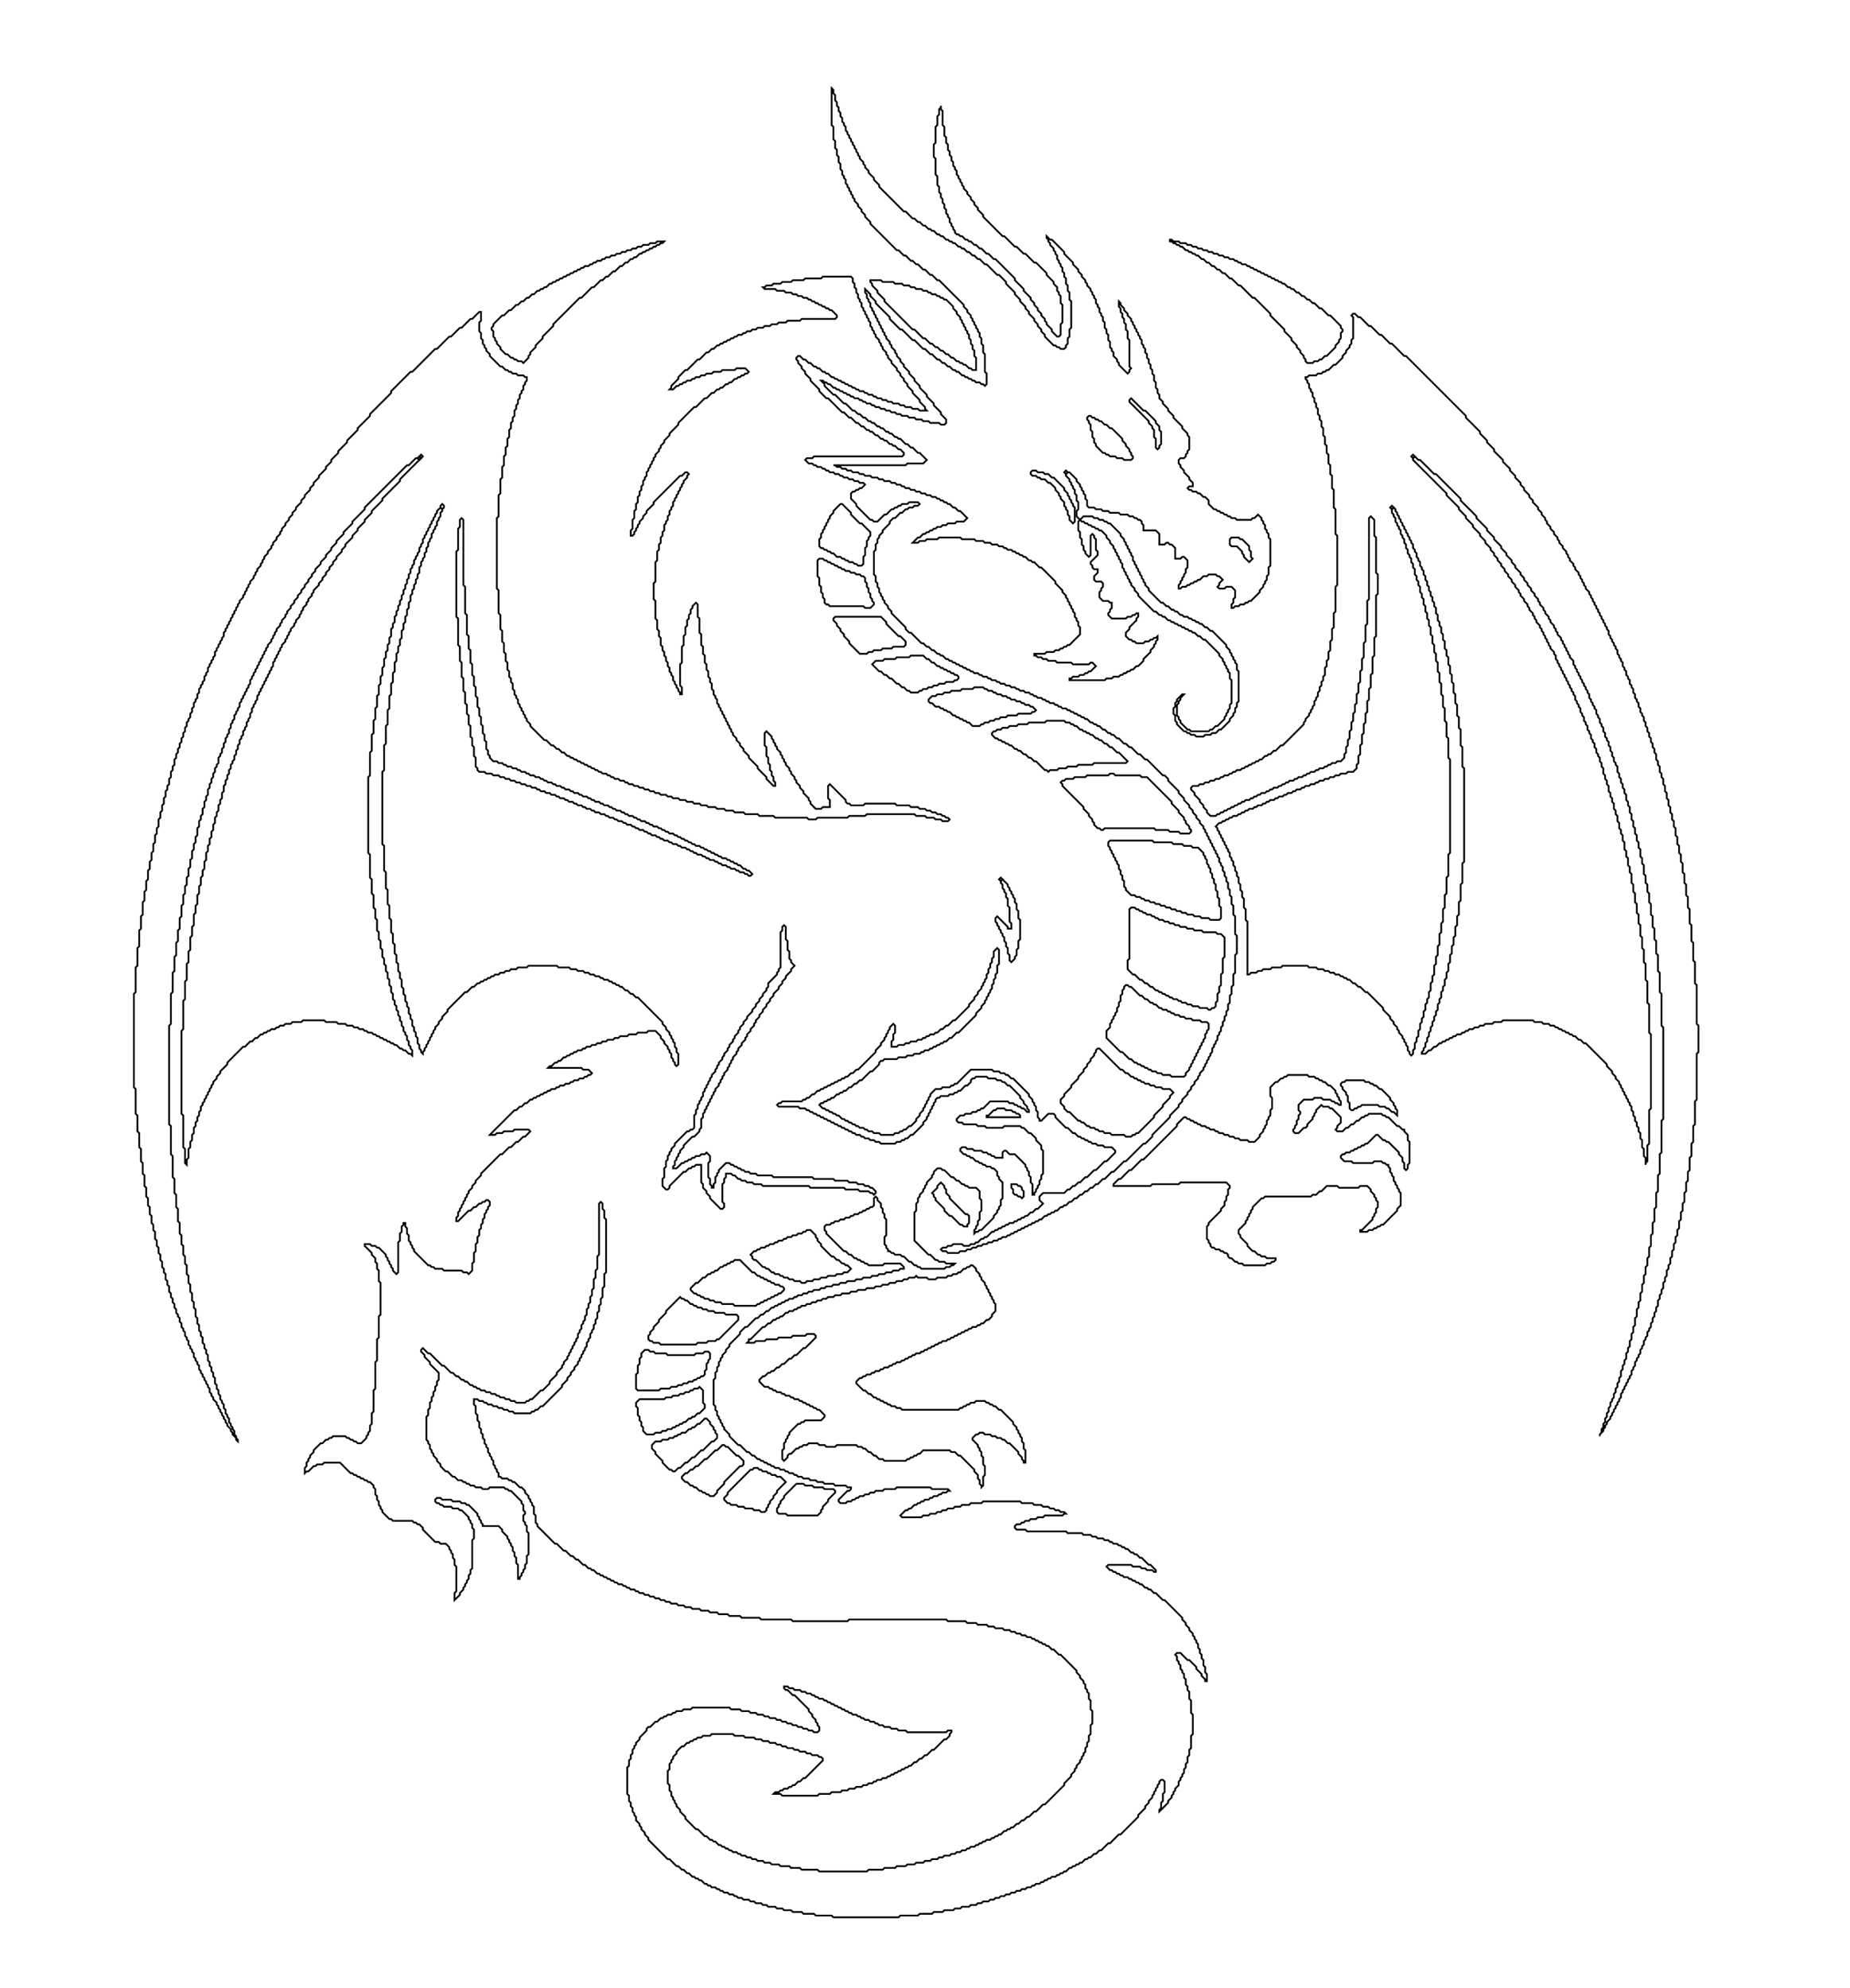 <?xml version="1.0" encoding="utf-8" ?>
<svg baseProfile="tiny" height="1128px" version="1.2" viewBox="0.0,0.0,1050.0,1128.0" width="1050px" xmlns="http://www.w3.org/2000/svg" xmlns:ev="http://www.w3.org/2001/xml-events" xmlns:xlink="http://www.w3.org/1999/xlink"><defs /><path d="M441,858 L441,856 L442,855 L442,854 L443,853 L443,852 L445,850 L445,849 L452,842 L456,842 L457,843 L461,843 L462,844 L467,844 L468,845 L473,845 L474,846 L474,847 L470,851 L470,852 L467,855 L467,856 L466,857 L466,858 L464,860 L447,860 L446,859 L442,859 Z" fill="none" stroke="black" stroke-width="1" /><path d="M428,833 L430,833 L431,834 L432,834 L433,835 L435,835 L436,836 L437,836 L438,837 L440,837 L441,838 L443,838 L446,841 L441,846 L441,847 L439,849 L439,850 L437,852 L437,853 L436,854 L436,855 L435,856 L435,857 L434,858 L432,858 L431,857 L428,857 L427,856 L423,856 L422,855 L419,855 L418,854 L415,854 L414,853 L413,853 L411,851 L411,850 L413,848 L413,847 L426,834 L427,834 Z" fill="none" stroke="black" stroke-width="1" /><path d="M411,820 L412,821 L413,821 L418,826 L419,826 L422,829 L422,831 L421,832 L420,832 L411,841 L411,842 L407,846 L407,847 L405,849 L403,849 L402,848 L401,848 L400,847 L399,847 L398,846 L397,846 L395,844 L394,844 L393,843 L392,843 L390,841 L389,841 L387,839 L387,838 L389,836 L390,836 L392,834 L393,834 L395,832 L396,832 L400,828 L401,828 L406,823 L407,823 L410,820 Z" fill="none" stroke="black" stroke-width="1" /><path d="M401,805 L403,807 L403,808 L405,810 L405,811 L406,812 L406,813 L407,814 L407,816 L405,818 L404,818 L399,823 L398,823 L394,827 L393,827 L390,830 L389,830 L386,833 L385,833 L383,835 L382,835 L381,834 L380,834 L376,830 L376,829 L372,825 L372,824 L370,822 L370,820 L372,818 L375,818 L376,817 L379,817 L380,816 L382,816 L383,815 L384,815 L385,814 L386,814 L387,813 L389,813 L391,811 L392,811 L393,810 L394,810 L396,808 L397,808 L400,805 Z" fill="none" stroke="black" stroke-width="1" /><path d="M399,789 L399,796 L400,797 L400,799 L397,802 L396,802 L394,804 L393,804 L392,805 L391,805 L389,807 L388,807 L387,808 L386,808 L385,809 L384,809 L383,810 L382,810 L381,811 L379,811 L378,812 L376,812 L375,813 L372,813 L371,814 L367,814 L365,812 L365,810 L364,809 L364,807 L363,806 L363,804 L362,803 L362,799 L361,798 L361,796 L363,794 L377,794 L378,793 L381,793 L382,792 L385,792 L386,791 L388,791 L389,790 L391,790 L392,789 L393,789 L394,788 L396,788 L397,787 Z" fill="none" stroke="black" stroke-width="1" /><path d="M361,788 L361,780 L362,779 L362,775 L363,774 L363,771 L364,770 L364,768 L366,766 L368,766 L369,767 L371,767 L372,768 L378,768 L379,769 L394,769 L395,768 L399,768 L400,767 L402,767 L403,768 L403,771 L402,772 L402,773 L401,774 L401,777 L400,778 L400,780 L399,781 L398,781 L397,782 L396,782 L395,783 L394,783 L393,784 L391,784 L390,785 L388,785 L387,786 L385,786 L384,787 L381,787 L380,788 L375,788 L374,789 L362,789 Z" fill="none" stroke="black" stroke-width="1" /><path d="M368,760 L368,758 L369,757 L369,756 L371,754 L371,753 L374,750 L374,749 L378,745 L378,744 L386,736 L387,737 L388,737 L389,738 L390,738 L392,740 L393,740 L394,741 L395,741 L396,742 L398,742 L399,743 L401,743 L402,744 L405,744 L406,745 L411,745 L412,746 L418,746 L419,747 L419,749 L408,760 L407,760 L406,761 L402,761 L401,762 L396,762 L395,763 L375,763 L374,762 L371,762 L370,761 L369,761 Z" fill="none" stroke="black" stroke-width="1" /><path d="M552,718 L551,718 L550,719 L549,719 L548,720 L547,720 L545,722 L544,722 L543,723 L541,723 L540,724 L538,724 L537,725 L532,725 L531,726 L527,726 L526,725 L521,725 L520,724 L519,725 L516,725 L515,726 L513,726 L512,727 L509,727 L508,728 L505,728 L504,729 L501,729 L500,730 L497,730 L496,731 L492,731 L491,732 L487,732 L486,733 L483,733 L482,734 L478,734 L477,735 L474,735 L473,736 L470,736 L469,737 L467,737 L466,738 L464,738 L463,739 L461,739 L460,740 L458,740 L457,741 L455,741 L454,742 L453,742 L452,743 L451,743 L450,744 L448,744 L447,745 L446,745 L444,747 L443,747 L442,748 L441,748 L440,749 L439,749 L437,751 L436,751 L434,753 L433,753 L426,760 L425,760 L425,761 L424,762 L428,762 L429,761 L434,761 L435,760 L441,760 L442,759 L449,759 L450,758 L457,758 L458,757 L462,757 L463,758 L463,759 L457,765 L456,765 L452,769 L451,769 L449,771 L448,771 L445,774 L444,774 L442,776 L441,776 L439,778 L438,778 L437,779 L436,779 L434,781 L433,781 L431,783 L431,784 L434,787 L436,787 L437,788 L438,788 L439,789 L440,789 L441,790 L443,790 L444,791 L445,791 L446,792 L448,792 L449,793 L450,793 L451,794 L453,794 L454,795 L455,795 L456,796 L457,796 L458,797 L459,797 L460,798 L461,798 L462,799 L463,799 L464,800 L465,800 L468,803 L468,804 L466,806 L457,806 L456,807 L455,807 L454,808 L453,808 L448,813 L448,814 L447,815 L447,816 L446,817 L446,818 L445,819 L445,822 L444,823 L444,828 L445,829 L447,827 L447,826 L448,825 L449,825 L452,822 L453,822 L454,821 L455,821 L456,820 L458,820 L459,819 L464,819 L465,820 L468,820 L469,821 L474,821 L475,820 L486,820 L487,821 L489,821 L490,822 L491,822 L493,824 L494,824 L496,826 L497,826 L499,828 L501,828 L502,829 L514,829 L515,828 L516,828 L517,827 L518,827 L519,826 L520,826 L521,825 L522,825 L524,823 L539,823 L540,824 L542,824 L544,826 L545,826 L553,834 L553,835 L555,837 L555,839 L556,840 L556,842 L557,843 L557,844 L558,843 L558,838 L559,837 L559,832 L558,831 L558,827 L557,826 L557,824 L556,823 L556,822 L555,821 L555,820 L552,817 L552,816 L554,814 L555,814 L556,813 L558,813 L559,814 L562,814 L563,815 L565,815 L566,816 L568,816 L569,817 L570,817 L572,819 L573,819 L578,824 L578,825 L580,827 L580,828 L581,829 L581,830 L582,830 L582,823 L581,822 L581,819 L580,818 L580,816 L579,815 L579,814 L578,813 L578,812 L577,811 L577,810 L575,808 L575,807 L568,800 L567,800 L565,798 L564,798 L563,797 L562,797 L561,796 L560,796 L559,795 L554,795 L553,796 L551,796 L550,797 L549,797 L548,798 L547,798 L546,799 L545,799 L544,800 L512,800 L511,799 L509,799 L508,798 L506,798 L505,797 L504,797 L503,796 L502,796 L501,795 L500,795 L499,794 L498,794 L497,793 L496,793 L494,791 L493,791 L491,789 L490,789 L486,785 L486,784 L488,782 L489,782 L490,781 L491,781 L492,780 L494,780 L495,779 L496,779 L497,778 L499,778 L500,777 L501,777 L502,776 L504,776 L505,775 L506,775 L507,774 L508,774 L509,773 L511,773 L512,772 L513,772 L514,771 L515,771 L516,770 L517,770 L518,769 L519,769 L520,768 L522,768 L523,767 L524,767 L525,766 L526,766 L527,765 L528,765 L529,764 L530,764 L531,763 L532,763 L533,762 L534,762 L535,761 L537,761 L538,760 L539,760 L540,759 L541,759 L542,758 L543,758 L544,757 L545,757 L546,756 L547,756 L548,755 L549,755 L550,754 L551,754 L552,753 L554,753 L555,752 L556,752 L557,751 L558,751 L560,749 L561,749 L563,747 L563,746 L565,744 L565,740 L564,739 L564,738 L563,737 L563,736 L562,735 L562,734 L561,733 L561,732 L560,731 L560,730 L559,729 L559,728 L557,726 L557,725 L556,724 L556,723 L554,721 L554,720 Z" fill="none" stroke="black" stroke-width="1" /><path d="M392,731 L395,728 L396,728 L399,725 L400,725 L402,723 L403,723 L404,722 L405,722 L406,721 L407,721 L409,719 L410,719 L411,718 L412,718 L413,717 L414,717 L415,716 L416,716 L417,715 L420,715 L427,722 L428,722 L430,724 L431,724 L432,725 L433,725 L434,726 L435,726 L436,727 L437,727 L438,728 L439,728 L440,729 L442,729 L443,730 L444,730 L445,731 L445,732 L443,734 L442,734 L441,735 L440,735 L439,736 L438,736 L437,737 L436,737 L435,738 L434,738 L433,739 L432,739 L431,740 L430,740 L429,741 L417,741 L416,740 L410,740 L409,739 L406,739 L405,738 L403,738 L402,737 L400,737 L399,736 L398,736 L397,735 L396,735 L395,734 L394,734 L392,732 Z" fill="none" stroke="black" stroke-width="1" /><path d="M483,720 L481,722 L479,722 L478,723 L475,723 L474,724 L470,724 L469,725 L466,725 L465,726 L462,726 L461,727 L458,727 L457,728 L455,728 L454,727 L451,727 L450,726 L448,726 L447,725 L445,725 L444,724 L443,724 L442,723 L440,723 L439,722 L438,722 L436,720 L435,720 L434,719 L433,719 L429,715 L428,715 L427,714 L427,713 L426,712 L428,710 L429,710 L430,709 L431,709 L432,708 L434,708 L435,707 L436,707 L437,706 L439,706 L440,705 L441,705 L442,704 L444,704 L445,703 L446,703 L447,702 L449,702 L450,701 L452,701 L453,700 L455,700 L456,699 L457,699 L458,698 L460,698 L463,701 L463,702 L464,703 L464,704 L466,706 L466,707 L472,713 L473,713 L475,715 L476,715 L478,717 L479,717 L480,718 L481,718 Z" fill="none" stroke="black" stroke-width="1" /><path d="M574,672 L574,674 L575,675 L575,677 L576,678 L577,678 L578,679 L579,679 L580,680 L581,679 L581,676 L580,675 L580,674 L579,673 L578,673 L577,672 Z" fill="none" stroke="black" stroke-width="1" /><path d="M534,671 L532,673 L532,674 L529,677 L530,678 L530,679 L531,680 L531,681 L536,686 L536,687 L539,690 L540,690 L545,695 L546,695 L547,696 L549,696 L549,695 L550,694 L550,690 L549,689 L548,689 L539,680 L539,679 L537,677 L537,675 L536,674 L536,673 Z" fill="none" stroke="black" stroke-width="1" /><path d="M560,633 L560,634 L579,634 L579,633 L578,632 L577,632 L576,631 L575,631 L574,630 L571,630 L570,629 L566,629 L565,630 L564,630 L561,633 Z" fill="none" stroke="black" stroke-width="1" /><path d="M761,615 L761,616 L762,617 L762,618 L764,620 L764,621 L765,622 L765,625 L766,626 L766,629 L767,630 L768,630 L769,629 L770,629 L771,628 L772,628 L773,627 L782,627 L783,628 L786,628 L787,629 L788,629 L790,631 L791,631 L793,633 L793,630 L792,629 L792,628 L791,627 L791,626 L789,624 L789,623 L784,618 L783,618 L781,616 L780,616 L779,615 L778,615 L777,614 L775,614 L774,613 L764,613 L763,614 L762,614 Z" fill="none" stroke="black" stroke-width="1" /><path d="M800,648 L799,647 L799,644 L797,642 L797,641 L796,641 L794,639 L793,639 L788,634 L787,634 L786,633 L785,633 L784,632 L777,632 L776,633 L775,633 L774,634 L773,634 L771,636 L770,636 L768,638 L767,638 L765,640 L764,640 L762,642 L759,642 L758,641 L759,640 L759,639 L761,637 L761,634 L756,629 L755,629 L754,628 L751,628 L750,627 L747,630 L747,631 L746,632 L746,633 L745,634 L745,635 L742,638 L742,639 L741,640 L740,640 L737,643 L735,643 L734,642 L734,641 L735,640 L735,639 L736,638 L736,636 L737,635 L737,633 L738,632 L738,631 L737,630 L737,627 L740,624 L745,624 L746,623 L750,623 L751,624 L755,624 L756,625 L757,625 L758,626 L759,626 L760,627 L761,627 L761,625 L760,624 L760,623 L759,622 L759,621 L758,620 L758,619 L755,616 L754,616 L752,614 L751,614 L750,613 L749,613 L748,612 L747,612 L746,611 L743,611 L742,610 L731,610 L730,611 L729,611 L728,612 L727,612 L725,614 L724,614 L721,617 L721,622 L722,623 L722,629 L721,630 L721,633 L720,634 L720,635 L719,636 L719,638 L718,639 L718,640 L717,641 L717,642 L715,644 L715,645 L712,648 L709,648 L708,647 L704,647 L703,646 L701,646 L700,645 L698,645 L697,644 L695,644 L694,643 L692,643 L691,642 L690,642 L689,641 L687,641 L686,640 L685,640 L684,639 L682,639 L681,638 L680,638 L679,637 L678,637 L677,636 L676,636 L675,635 L674,635 L673,634 L672,634 L668,638 L668,639 L649,658 L648,658 L642,664 L641,664 L636,669 L635,669 L632,672 L632,673 L653,673 L654,672 L669,672 L670,671 L696,671 L698,673 L698,674 L697,675 L697,678 L696,679 L696,681 L695,682 L695,684 L693,686 L693,687 L686,694 L686,695 L685,696 L685,703 L686,704 L686,705 L687,706 L687,707 L688,708 L689,708 L690,709 L692,709 L693,710 L694,710 L695,711 L696,711 L697,712 L697,713 L698,714 L699,714 L701,716 L702,716 L703,717 L705,717 L706,718 L718,718 L719,717 L721,717 L722,716 L723,716 L724,715 L724,714 L719,714 L718,713 L716,713 L715,712 L714,712 L712,710 L711,710 L708,707 L708,706 L704,702 L704,701 L703,700 L703,698 L707,694 L707,693 L708,692 L708,691 L709,690 L709,689 L710,688 L710,687 L711,686 L711,685 L716,680 L717,680 L718,679 L744,679 L745,678 L747,678 L749,676 L750,676 L753,673 L759,673 L760,674 L771,674 L772,673 L776,673 L778,675 L778,676 L780,678 L780,679 L781,680 L781,681 L782,682 L782,685 L781,686 L781,688 L780,689 L780,690 L779,691 L779,692 L773,698 L772,698 L772,699 L776,699 L777,698 L779,698 L780,697 L781,697 L782,696 L783,696 L784,695 L785,695 L793,687 L793,686 L795,684 L795,677 L794,676 L794,675 L793,674 L793,673 L792,672 L792,671 L791,670 L791,668 L790,667 L790,666 L789,665 L789,663 L788,662 L788,661 L787,661 L786,660 L785,660 L784,659 L780,659 L779,660 L768,660 L767,659 L763,659 L761,657 L761,656 L762,655 L763,655 L764,654 L766,654 L767,653 L768,653 L769,652 L770,652 L771,651 L772,651 L773,650 L774,650 L775,649 L776,649 L781,644 L782,644 L785,647 L786,647 L787,648 L788,648 L794,654 L794,655 L796,657 L796,659 L797,660 L797,663 L798,664 L799,663 L799,661 L800,660 Z" fill="none" stroke="black" stroke-width="1" /><path d="M623,595 L624,595 L636,607 L637,607 L639,609 L640,609 L642,611 L643,611 L644,612 L645,612 L646,613 L647,613 L648,614 L649,614 L650,615 L652,615 L653,616 L655,616 L656,617 L659,617 L660,618 L664,618 L666,620 L664,622 L664,623 L660,627 L660,628 L655,633 L655,634 L646,643 L645,643 L644,644 L643,644 L642,645 L639,645 L638,644 L631,644 L630,643 L627,643 L626,642 L624,642 L623,641 L622,641 L621,640 L619,640 L618,639 L617,639 L615,637 L614,637 L613,636 L612,636 L607,631 L606,631 L604,629 L604,628 L602,626 L602,624 L604,622 L604,621 L608,617 L608,616 L612,612 L612,611 L615,608 L615,607 L617,605 L617,604 L619,602 L619,601 L621,599 L621,598 L622,597 L622,596 Z" fill="none" stroke="black" stroke-width="1" /><path d="M639,559 L640,559 L641,560 L642,560 L647,565 L648,565 L650,567 L651,567 L653,569 L654,569 L655,570 L656,570 L658,572 L659,572 L660,573 L662,573 L663,574 L664,574 L665,575 L666,575 L667,576 L669,576 L670,577 L672,577 L673,578 L676,578 L677,579 L681,579 L682,580 L685,580 L686,581 L686,584 L685,585 L685,586 L684,587 L684,589 L683,590 L683,591 L682,592 L682,593 L681,594 L681,595 L680,596 L680,597 L679,598 L679,599 L678,600 L678,601 L677,602 L677,603 L676,604 L676,605 L675,606 L675,607 L673,609 L673,610 L672,611 L665,611 L664,610 L660,610 L659,609 L657,609 L656,608 L654,608 L653,607 L652,607 L651,606 L650,606 L649,605 L648,605 L647,604 L646,604 L645,603 L644,603 L642,601 L641,601 L637,597 L636,597 L628,589 L628,585 L630,583 L630,581 L631,580 L631,579 L632,578 L632,577 L633,576 L633,575 L634,574 L634,572 L635,571 L635,569 L636,568 L636,565 L637,564 L637,562 L638,561 L638,560 Z" fill="none" stroke="black" stroke-width="1" /><path d="M445,525 L446,526 L446,533 L447,534 L447,539 L448,540 L448,544 L449,545 L449,546 L451,548 L449,550 L449,551 L446,554 L446,555 L444,557 L444,558 L442,560 L442,561 L439,564 L439,565 L437,567 L437,568 L435,570 L435,571 L433,573 L433,574 L431,576 L431,577 L429,579 L429,580 L428,581 L428,582 L426,584 L426,585 L424,587 L424,588 L423,589 L423,590 L421,592 L421,593 L419,595 L419,596 L418,597 L418,598 L416,600 L416,601 L415,602 L415,603 L414,604 L414,605 L413,606 L413,607 L411,609 L411,610 L410,611 L410,612 L409,613 L409,614 L408,615 L408,616 L406,618 L406,619 L405,620 L405,621 L404,622 L404,623 L403,624 L403,625 L402,626 L402,627 L401,628 L401,629 L400,630 L400,631 L399,632 L399,634 L398,635 L398,640 L397,641 L397,642 L394,645 L393,645 L388,650 L388,651 L386,653 L386,654 L385,655 L385,656 L384,657 L384,658 L383,659 L383,661 L382,662 L382,663 L384,663 L387,660 L388,660 L389,659 L390,659 L391,658 L392,658 L393,657 L394,657 L395,656 L397,656 L398,655 L400,655 L401,654 L403,656 L403,659 L402,660 L402,668 L403,669 L403,672 L404,673 L404,674 L405,674 L405,672 L406,671 L406,668 L407,667 L407,666 L408,665 L408,664 L412,660 L414,660 L415,661 L416,661 L417,662 L418,662 L419,663 L420,663 L421,664 L422,664 L423,665 L425,665 L426,666 L429,666 L430,667 L438,667 L439,668 L461,668 L462,669 L473,669 L474,670 L481,670 L482,671 L486,671 L487,672 L490,672 L491,673 L493,673 L494,674 L495,674 L497,676 L497,677 L496,678 L495,677 L494,677 L493,676 L488,676 L487,675 L480,675 L479,674 L460,674 L459,673 L433,673 L432,672 L428,672 L427,671 L424,671 L423,670 L421,670 L420,669 L419,669 L417,667 L416,667 L415,666 L412,666 L412,668 L411,669 L411,671 L410,672 L410,682 L411,683 L411,685 L410,686 L409,686 L403,680 L403,679 L401,677 L401,676 L399,674 L399,672 L398,671 L398,661 L395,661 L394,662 L393,662 L392,663 L391,663 L389,665 L388,665 L380,673 L380,674 L379,675 L378,675 L376,673 L376,669 L377,668 L377,663 L378,662 L378,659 L379,658 L379,656 L380,655 L380,654 L381,653 L381,652 L383,650 L383,649 L390,642 L391,642 L392,641 L393,641 L394,640 L394,633 L395,632 L395,630 L396,629 L396,627 L397,626 L397,625 L398,624 L398,623 L399,622 L399,620 L400,619 L400,618 L401,617 L401,616 L402,615 L402,614 L403,613 L403,612 L404,611 L404,610 L406,608 L406,607 L407,606 L407,605 L408,604 L408,603 L410,601 L410,600 L411,599 L411,598 L413,596 L413,595 L414,594 L414,593 L416,591 L416,590 L417,589 L417,588 L419,586 L419,585 L420,584 L420,583 L422,581 L422,580 L424,578 L424,577 L427,574 L427,573 L429,571 L429,570 L431,568 L431,567 L433,565 L433,564 L435,562 L435,561 L436,560 L436,558 L441,553 L441,552 L442,551 L442,550 L443,549 L443,529 L444,528 L444,526 Z" fill="none" stroke="black" stroke-width="1" /><path d="M642,515 L644,515 L645,516 L646,516 L647,517 L648,517 L649,518 L650,518 L651,519 L653,519 L654,520 L655,520 L656,521 L657,521 L658,522 L660,522 L661,523 L663,523 L664,524 L666,524 L667,525 L669,525 L670,526 L673,526 L674,527 L677,527 L678,528 L682,528 L683,529 L690,529 L691,530 L693,530 L695,532 L695,543 L694,544 L694,552 L693,553 L693,559 L692,560 L692,563 L691,564 L691,568 L690,569 L690,571 L689,572 L688,572 L687,573 L686,573 L685,572 L681,572 L680,571 L677,571 L676,570 L674,570 L673,569 L671,569 L670,568 L669,568 L668,567 L666,567 L665,566 L664,566 L663,565 L662,565 L661,564 L660,564 L659,563 L658,563 L657,562 L656,562 L654,560 L653,560 L651,558 L650,558 L648,556 L647,556 L644,553 L643,553 L640,550 L640,545 L641,544 L641,516 Z" fill="none" stroke="black" stroke-width="1" /><path d="M569,499 L572,502 L572,503 L573,504 L573,505 L574,506 L574,507 L575,508 L575,509 L576,510 L576,512 L577,513 L577,516 L578,517 L578,521 L579,522 L579,533 L578,534 L578,538 L577,539 L577,542 L576,543 L576,544 L574,546 L573,545 L573,542 L572,541 L572,538 L571,537 L571,535 L570,534 L570,532 L569,531 L569,530 L568,529 L568,528 L567,527 L567,526 L566,525 L566,524 L565,523 L565,521 L566,520 L572,526 L572,527 L574,527 L574,524 L573,523 L573,515 L572,514 L572,510 L571,509 L571,507 L570,506 L570,505 L569,504 L569,502 L568,501 L568,500 Z" fill="none" stroke="black" stroke-width="1" /><path d="M567,499 L568,498 L569,499 L568,500 Z" fill="none" stroke="black" stroke-width="1" /><path d="M629,478 L630,477 L654,477 L655,478 L665,478 L666,479 L671,479 L672,480 L676,480 L677,481 L680,481 L683,484 L683,485 L684,486 L684,487 L685,488 L685,490 L686,491 L686,492 L687,493 L687,495 L688,496 L688,498 L689,499 L689,501 L690,502 L690,505 L691,506 L691,509 L692,510 L692,514 L693,515 L693,521 L692,522 L687,522 L686,521 L682,521 L681,520 L678,520 L677,519 L674,519 L673,518 L671,518 L670,517 L668,517 L667,516 L665,516 L664,515 L662,515 L661,514 L659,514 L658,513 L656,513 L655,512 L653,512 L652,511 L650,511 L649,510 L648,510 L647,509 L645,509 L644,508 L642,508 L639,505 L639,504 L638,503 L638,500 L637,499 L637,497 L636,496 L636,494 L635,493 L635,491 L634,490 L634,489 L633,488 L633,487 L632,486 L632,485 L631,484 L631,483 L630,482 L630,481 L629,480 Z" fill="none" stroke="black" stroke-width="1" /><path d="M602,444 L603,443 L604,443 L605,442 L609,442 L610,441 L616,441 L617,440 L629,440 L630,439 L632,439 L633,440 L647,440 L648,441 L651,441 L665,455 L665,456 L669,460 L669,461 L672,464 L672,465 L673,466 L673,467 L675,469 L675,470 L676,471 L676,472 L675,473 L670,473 L669,472 L664,472 L663,471 L656,471 L655,470 L627,470 L626,471 L625,471 L624,470 L623,470 L621,468 L621,467 L620,466 L620,465 L618,463 L618,462 L615,459 L615,458 L603,446 L603,445 Z" fill="none" stroke="black" stroke-width="1" /><path d="M563,416 L564,415 L565,415 L566,414 L568,414 L569,413 L572,413 L573,412 L577,412 L578,411 L583,411 L584,410 L593,410 L594,409 L604,409 L605,410 L607,410 L608,411 L609,411 L610,412 L611,412 L613,414 L614,414 L615,415 L616,415 L617,416 L618,416 L619,417 L620,417 L622,419 L623,419 L624,420 L625,420 L627,422 L628,422 L630,424 L631,424 L634,427 L635,427 L640,432 L639,433 L621,433 L620,434 L612,434 L611,435 L606,435 L605,436 L601,436 L600,437 L596,437 L595,438 L594,437 L593,437 L588,432 L587,432 L585,430 L584,430 L582,428 L581,428 L579,426 L578,426 L577,425 L576,425 L574,423 L573,423 L572,422 L571,422 L570,421 L569,421 L568,420 L567,420 L566,419 L565,419 L563,417 Z" fill="none" stroke="black" stroke-width="1" /><path d="M527,397 L529,395 L531,395 L532,394 L535,394 L536,393 L539,393 L540,392 L545,392 L546,391 L552,391 L553,390 L558,390 L559,391 L560,391 L561,392 L563,392 L564,393 L565,393 L566,394 L568,394 L569,395 L571,395 L572,396 L573,396 L574,397 L576,397 L577,398 L579,398 L580,399 L581,399 L582,400 L584,400 L585,401 L586,401 L588,403 L587,404 L586,404 L585,405 L578,405 L577,406 L572,406 L571,407 L568,407 L567,408 L565,408 L564,409 L562,409 L561,410 L559,410 L558,411 L557,411 L556,412 L552,412 L550,410 L549,410 L548,409 L547,409 L546,408 L545,408 L544,407 L543,407 L542,406 L541,406 L539,404 L538,404 L537,403 L536,403 L535,402 L534,402 L533,401 L531,401 L529,399 L528,399 L527,398 Z" fill="none" stroke="black" stroke-width="1" /><path d="M495,377 L497,375 L501,375 L502,374 L508,374 L509,373 L516,373 L517,372 L524,372 L526,374 L527,374 L529,376 L530,376 L532,378 L533,378 L534,379 L535,379 L536,380 L537,380 L538,381 L539,381 L540,382 L541,382 L542,383 L543,383 L544,384 L544,385 L543,386 L542,386 L541,387 L537,387 L536,388 L533,388 L532,389 L530,389 L529,390 L527,390 L526,391 L524,391 L523,392 L522,392 L521,393 L517,393 L516,392 L515,392 L513,390 L512,390 L510,388 L509,388 L506,385 L505,385 L503,383 L502,383 L500,381 L499,381 Z" fill="none" stroke="black" stroke-width="1" /><path d="M473,351 L474,350 L500,350 L503,353 L503,354 L510,361 L511,361 L514,364 L514,366 L513,367 L507,367 L506,368 L501,368 L500,369 L496,369 L495,370 L493,370 L492,371 L488,371 L482,365 L482,364 L479,361 L479,360 L477,358 L477,357 L475,355 L475,354 L473,352 Z" fill="none" stroke="black" stroke-width="1" /><path d="M464,318 L465,317 L467,317 L468,318 L469,318 L470,319 L471,319 L472,320 L473,320 L474,321 L475,321 L476,322 L477,322 L478,323 L479,323 L480,324 L482,324 L483,325 L485,325 L486,326 L488,326 L489,327 L490,327 L491,328 L491,330 L492,331 L492,333 L493,334 L493,336 L494,337 L494,339 L495,340 L495,341 L496,342 L496,343 L494,345 L491,345 L490,344 L471,344 L470,343 L469,343 L468,342 L468,340 L467,339 L467,337 L466,336 L466,333 L465,332 L465,328 L464,327 Z" fill="none" stroke="black" stroke-width="1" /><path d="M698,306 L699,305 L703,305 L704,306 L705,306 L709,310 L709,312 L710,313 L710,316 L711,317 L709,319 L706,316 L706,315 L705,314 L705,313 L702,310 L699,310 L698,309 Z" fill="none" stroke="black" stroke-width="1" /><path d="M262,294 L263,295 L263,332 L264,333 L264,348 L265,349 L265,360 L266,361 L266,368 L267,369 L267,376 L268,377 L268,383 L269,384 L269,389 L270,390 L270,395 L271,396 L271,401 L272,402 L272,406 L273,407 L273,411 L274,412 L274,416 L275,417 L275,420 L276,421 L276,425 L277,426 L277,428 L278,429 L278,430 L280,432 L282,432 L283,433 L285,433 L286,434 L287,434 L288,435 L290,435 L291,436 L293,436 L294,437 L295,437 L296,438 L298,438 L299,439 L300,439 L301,440 L303,440 L304,441 L306,441 L307,442 L308,442 L309,443 L310,443 L311,444 L313,444 L314,445 L315,445 L316,446 L318,446 L319,447 L320,447 L321,448 L323,448 L324,449 L325,449 L326,450 L328,450 L329,451 L330,451 L331,452 L333,452 L334,453 L335,453 L336,454 L337,454 L338,455 L340,455 L341,456 L342,456 L343,457 L345,457 L346,458 L347,458 L348,459 L349,459 L350,460 L352,460 L353,461 L354,461 L355,462 L356,462 L357,463 L359,463 L360,464 L361,464 L362,465 L363,465 L364,466 L366,466 L367,467 L368,467 L369,468 L370,468 L371,469 L373,469 L374,470 L375,470 L376,471 L377,471 L378,472 L379,472 L380,473 L382,473 L383,474 L384,474 L385,475 L386,475 L387,476 L388,476 L389,477 L390,477 L391,478 L392,478 L393,479 L394,479 L395,480 L397,480 L398,481 L399,481 L400,482 L401,482 L402,483 L403,483 L404,484 L405,484 L406,485 L407,485 L408,486 L409,486 L410,487 L412,487 L413,488 L414,488 L415,489 L416,489 L417,490 L418,490 L419,491 L420,491 L422,493 L423,493 L424,494 L425,494 L427,496 L426,497 L425,497 L424,496 L423,496 L422,495 L420,495 L419,494 L418,494 L417,493 L415,493 L414,492 L413,492 L412,491 L410,491 L409,490 L408,490 L407,489 L406,489 L405,488 L403,488 L402,487 L401,487 L400,486 L399,486 L398,485 L396,485 L395,484 L394,484 L393,483 L392,483 L391,482 L390,482 L389,481 L387,481 L386,480 L385,480 L384,479 L382,479 L381,478 L380,478 L379,477 L377,477 L376,476 L375,476 L374,475 L373,475 L372,474 L370,474 L369,473 L368,473 L367,472 L366,472 L365,471 L363,471 L362,470 L361,470 L360,469 L359,469 L358,468 L356,468 L355,467 L354,467 L353,466 L351,466 L350,465 L349,465 L348,464 L346,464 L345,463 L344,463 L343,462 L341,462 L340,461 L338,461 L337,460 L336,460 L335,459 L333,459 L332,458 L331,458 L330,457 L328,457 L327,456 L326,456 L325,455 L323,455 L322,454 L321,454 L320,453 L318,453 L317,452 L316,452 L315,451 L313,451 L312,450 L310,450 L309,449 L307,449 L306,448 L305,448 L304,447 L302,447 L301,446 L299,446 L298,445 L296,445 L295,444 L293,444 L292,443 L290,443 L289,442 L287,442 L286,441 L284,441 L283,440 L280,440 L279,439 L276,439 L275,438 L272,438 L271,437 L271,436 L270,435 L270,430 L269,429 L269,424 L268,423 L268,419 L267,418 L267,412 L266,411 L266,406 L265,405 L265,400 L264,399 L264,393 L263,392 L263,385 L262,384 L262,376 L261,375 L261,367 L260,366 L260,351 L259,350 L259,313 L260,312 L260,300 L261,299 L261,295 Z" fill="none" stroke="black" stroke-width="1" /><path d="M789,288 L790,287 L791,288 L790,289 Z" fill="none" stroke="black" stroke-width="1" /><path d="M477,286 L478,286 L483,291 L483,292 L488,297 L489,297 L494,302 L494,304 L493,305 L493,306 L492,307 L492,310 L491,311 L491,315 L490,316 L490,320 L489,321 L487,321 L486,320 L485,320 L484,319 L482,319 L481,318 L480,318 L479,317 L478,317 L477,316 L475,316 L473,314 L472,314 L471,313 L470,313 L469,312 L468,312 L467,311 L466,311 L465,310 L465,306 L466,305 L466,303 L467,302 L467,301 L468,300 L468,299 L469,298 L469,297 L470,296 L470,295 L471,294 L471,293 L473,291 L473,290 Z" fill="none" stroke="black" stroke-width="1" /><path d="M250,287 L251,286 L252,287 L252,288 L251,289 L250,288 Z" fill="none" stroke="black" stroke-width="1" /><path d="M604,268 L605,267 L606,268 L605,269 Z" fill="none" stroke="black" stroke-width="1" /><path d="M586,267 L588,267 L589,268 L592,268 L593,269 L595,269 L597,271 L598,271 L604,277 L604,278 L606,280 L606,281 L607,282 L607,283 L608,284 L608,285 L609,286 L609,287 L610,288 L610,296 L609,297 L607,295 L607,293 L606,292 L606,290 L605,289 L605,288 L604,287 L604,285 L602,283 L602,282 L601,281 L601,280 L599,278 L599,277 L596,274 L595,274 L593,272 L591,272 L590,271 L589,271 L588,270 L586,270 L585,269 L585,268 Z" fill="none" stroke="black" stroke-width="1" /><path d="M237,260 L238,259 L239,260 L238,261 Z" fill="none" stroke="black" stroke-width="1" /><path d="M801,259 L802,258 L803,259 L802,260 Z" fill="none" stroke="black" stroke-width="1" /><path d="M238,259 L239,258 L240,259 L239,260 Z" fill="none" stroke="black" stroke-width="1" /><path d="M617,237 L618,236 L619,236 L620,237 L621,237 L622,238 L623,238 L624,239 L625,239 L627,241 L628,241 L630,243 L631,243 L637,249 L637,250 L639,252 L639,253 L641,255 L641,256 L642,257 L642,258 L643,259 L643,260 L642,261 L638,261 L637,260 L634,260 L633,259 L630,259 L629,258 L628,258 L627,257 L626,257 L622,253 L622,252 L621,251 L621,249 L620,248 L620,245 L619,244 L619,241 L618,240 L618,239 L617,238 Z" fill="none" stroke="black" stroke-width="1" /><path d="M642,226 L649,233 L650,233 L656,239 L656,240 L658,242 L658,244 L659,245 L659,252 L658,253 L658,254 L657,255 L656,254 L656,249 L655,248 L655,244 L654,243 L654,242 L652,240 L652,239 L641,228 L641,227 Z" fill="none" stroke="black" stroke-width="1" /><path d="M768,178 L767,179 L768,180 L768,192 L767,193 L767,195 L766,196 L766,197 L764,199 L764,200 L762,202 L762,203 L758,207 L757,207 L754,210 L753,210 L752,211 L751,211 L750,212 L748,212 L747,213 L743,213 L742,214 L741,214 L741,215 L742,216 L742,217 L743,218 L743,220 L744,221 L744,222 L745,223 L745,225 L746,226 L746,228 L747,229 L747,231 L748,232 L748,235 L749,236 L749,238 L750,239 L750,242 L751,243 L751,247 L752,248 L752,252 L753,253 L753,257 L754,258 L754,263 L755,264 L755,269 L756,270 L756,277 L757,278 L757,288 L758,289 L758,303 L759,304 L759,332 L758,333 L758,347 L757,348 L757,356 L756,357 L756,363 L755,364 L755,369 L754,370 L754,374 L753,375 L753,378 L752,379 L752,383 L751,384 L751,386 L750,387 L750,389 L749,390 L749,392 L748,393 L748,395 L747,396 L747,397 L746,398 L746,400 L745,401 L745,402 L744,403 L744,404 L743,405 L743,406 L741,408 L741,409 L740,410 L740,411 L728,423 L727,423 L724,426 L723,426 L721,428 L720,428 L719,429 L718,429 L716,431 L715,431 L714,432 L713,432 L712,433 L711,433 L710,434 L709,434 L708,435 L707,435 L706,436 L705,436 L704,437 L702,437 L701,438 L700,438 L699,439 L698,439 L697,440 L695,440 L694,441 L693,441 L692,442 L690,442 L689,443 L687,443 L686,444 L684,444 L683,445 L681,445 L680,446 L677,446 L676,447 L676,448 L678,450 L678,451 L681,454 L681,455 L683,457 L683,458 L685,460 L685,461 L687,463 L690,463 L691,462 L692,462 L693,461 L694,461 L695,460 L696,460 L697,459 L698,459 L699,458 L700,458 L701,457 L702,457 L703,456 L704,456 L705,455 L706,455 L707,454 L709,454 L710,453 L711,453 L712,452 L713,452 L714,451 L715,451 L716,450 L718,450 L719,449 L720,449 L721,448 L722,448 L723,447 L725,447 L726,446 L727,446 L728,445 L729,445 L730,444 L731,444 L732,443 L734,443 L735,442 L736,442 L737,441 L739,441 L740,440 L741,440 L742,439 L743,439 L744,438 L746,438 L747,437 L748,437 L749,436 L751,436 L752,435 L753,435 L754,434 L755,434 L756,433 L758,433 L759,432 L761,432 L763,430 L763,428 L764,427 L764,424 L765,423 L765,420 L766,419 L766,415 L767,414 L767,410 L768,409 L768,405 L769,404 L769,400 L770,399 L770,394 L771,393 L771,388 L772,387 L772,381 L773,380 L773,374 L774,373 L774,365 L775,364 L775,355 L776,354 L776,341 L777,340 L777,294 L778,293 L780,295 L780,304 L781,305 L781,325 L782,326 L782,337 L781,338 L781,361 L780,362 L780,372 L779,373 L779,382 L778,383 L778,390 L777,391 L777,397 L776,398 L776,404 L775,405 L775,410 L774,411 L774,416 L773,417 L773,422 L772,423 L772,428 L771,429 L771,433 L770,434 L770,436 L768,438 L765,438 L764,439 L761,439 L760,440 L758,440 L757,441 L755,441 L754,442 L752,442 L751,443 L749,443 L748,444 L747,444 L746,445 L744,445 L743,446 L741,446 L740,447 L739,447 L738,448 L736,448 L735,449 L734,449 L733,450 L731,450 L730,451 L729,451 L728,452 L726,452 L725,453 L724,453 L723,454 L721,454 L720,455 L719,455 L718,456 L717,456 L716,457 L714,457 L713,458 L712,458 L711,459 L709,459 L708,460 L707,460 L706,461 L705,461 L704,462 L703,462 L702,463 L700,463 L699,464 L698,464 L697,465 L696,465 L695,466 L694,466 L693,467 L692,467 L690,469 L691,470 L691,471 L692,472 L692,473 L693,474 L693,475 L694,476 L694,477 L695,478 L695,479 L696,480 L696,481 L697,482 L697,483 L698,484 L698,486 L699,487 L699,488 L700,489 L700,491 L701,492 L701,494 L702,495 L702,497 L703,498 L703,501 L704,502 L704,505 L705,506 L705,509 L706,510 L706,515 L707,516 L707,522 L708,523 L708,553 L709,553 L710,552 L713,552 L714,551 L716,551 L717,550 L721,550 L722,549 L727,549 L728,548 L742,548 L743,549 L747,549 L748,550 L751,550 L752,551 L754,551 L755,552 L757,552 L758,553 L760,553 L761,554 L762,554 L763,555 L764,555 L765,556 L766,556 L768,558 L769,558 L771,560 L772,560 L775,563 L776,563 L785,572 L785,573 L789,577 L789,578 L791,580 L791,581 L793,583 L793,584 L794,585 L794,586 L796,588 L796,589 L797,590 L797,591 L798,592 L798,593 L799,594 L799,596 L800,597 L800,598 L801,599 L802,598 L802,596 L803,595 L803,592 L804,591 L804,589 L805,588 L805,585 L806,584 L806,581 L807,580 L807,578 L808,577 L808,574 L809,573 L809,570 L810,569 L810,567 L811,566 L811,563 L812,562 L812,558 L813,557 L813,554 L814,553 L814,548 L815,547 L815,543 L816,542 L816,537 L817,536 L817,530 L818,529 L818,524 L819,523 L819,516 L820,515 L820,508 L821,507 L821,498 L822,497 L822,485 L823,484 L823,431 L822,430 L822,419 L821,418 L821,410 L820,409 L820,402 L819,401 L819,395 L818,394 L818,388 L817,387 L817,382 L816,381 L816,376 L815,375 L815,371 L814,370 L814,366 L813,365 L813,361 L812,360 L812,356 L811,355 L811,352 L810,351 L810,348 L809,347 L809,344 L808,343 L808,340 L807,339 L807,337 L806,336 L806,333 L805,332 L805,330 L804,329 L804,327 L803,326 L803,323 L802,322 L802,320 L801,319 L801,317 L800,316 L800,315 L799,314 L799,312 L798,311 L798,309 L797,308 L797,306 L796,305 L796,304 L795,303 L795,301 L794,300 L794,299 L793,298 L793,297 L792,296 L792,294 L791,293 L791,292 L790,291 L790,289 L791,288 L792,289 L792,290 L793,291 L793,292 L794,293 L794,294 L795,295 L795,296 L796,297 L796,298 L797,299 L797,300 L798,301 L798,302 L799,303 L799,304 L800,305 L800,306 L801,307 L801,308 L802,309 L802,311 L803,312 L803,313 L804,314 L804,316 L805,317 L805,318 L806,319 L806,321 L807,322 L807,323 L808,324 L808,326 L809,327 L809,329 L810,330 L810,332 L811,333 L811,335 L812,336 L812,338 L813,339 L813,341 L814,342 L814,344 L815,345 L815,348 L816,349 L816,352 L817,353 L817,355 L818,356 L818,359 L819,360 L819,363 L820,364 L820,368 L821,369 L821,372 L822,373 L822,377 L823,378 L823,382 L824,383 L824,387 L825,388 L825,393 L826,394 L826,399 L827,400 L827,406 L828,407 L828,413 L829,414 L829,423 L830,424 L830,435 L831,436 L831,489 L830,490 L830,501 L829,502 L829,511 L828,512 L828,519 L827,520 L827,525 L826,526 L826,531 L825,532 L825,536 L824,537 L824,541 L823,542 L823,546 L822,547 L822,551 L821,552 L821,555 L820,556 L820,559 L819,560 L819,562 L818,563 L818,566 L817,567 L817,569 L816,570 L816,573 L815,574 L815,576 L814,577 L814,579 L813,580 L813,582 L812,583 L812,585 L811,586 L811,588 L810,589 L810,591 L809,592 L809,594 L808,595 L808,596 L807,597 L807,598 L809,598 L811,596 L812,596 L814,594 L815,594 L817,592 L818,592 L819,591 L820,591 L821,590 L822,590 L823,589 L824,589 L825,588 L826,588 L827,587 L829,587 L830,586 L831,586 L832,585 L833,585 L834,584 L836,584 L837,583 L839,583 L840,582 L842,582 L843,581 L847,581 L848,580 L852,580 L853,579 L870,579 L871,580 L875,580 L876,581 L879,581 L880,582 L882,582 L883,583 L884,583 L885,584 L886,584 L887,585 L888,585 L889,586 L890,586 L891,587 L892,587 L893,588 L894,588 L896,590 L897,590 L899,592 L900,592 L912,604 L912,605 L915,608 L915,609 L917,611 L917,612 L919,614 L919,615 L920,616 L920,617 L921,618 L921,619 L922,620 L922,621 L923,622 L923,623 L924,624 L924,625 L925,626 L925,627 L926,628 L926,630 L927,631 L927,633 L928,634 L928,636 L929,637 L929,639 L930,640 L930,642 L931,643 L931,646 L932,647 L932,651 L933,652 L933,656 L934,657 L934,661 L934,660 L935,659 L935,650 L936,649 L936,630 L937,629 L937,587 L936,586 L936,570 L935,569 L935,557 L934,556 L934,547 L933,546 L933,539 L932,538 L932,532 L931,531 L931,525 L930,524 L930,519 L929,518 L929,513 L928,512 L928,507 L927,506 L927,502 L926,501 L926,496 L925,495 L925,492 L924,491 L924,487 L923,486 L923,483 L922,482 L922,478 L921,477 L921,474 L920,473 L920,471 L919,470 L919,467 L918,466 L918,463 L917,462 L917,460 L916,459 L916,456 L915,455 L915,453 L914,452 L914,450 L913,449 L913,446 L912,445 L912,443 L911,442 L911,440 L910,439 L910,436 L909,435 L909,433 L908,432 L908,430 L907,429 L907,428 L906,427 L906,425 L905,424 L905,422 L904,421 L904,420 L903,419 L903,417 L902,416 L902,415 L901,414 L901,412 L900,411 L900,410 L899,409 L899,407 L898,406 L898,405 L897,404 L897,402 L896,401 L896,400 L895,399 L895,398 L894,397 L894,395 L893,394 L893,393 L892,392 L892,391 L891,390 L891,389 L890,388 L890,387 L889,386 L889,385 L888,384 L888,383 L887,382 L887,381 L886,380 L886,379 L885,378 L885,377 L884,376 L884,375 L883,374 L883,372 L882,371 L882,370 L880,368 L880,367 L879,366 L879,365 L878,364 L878,363 L877,362 L877,361 L876,360 L876,359 L875,358 L875,357 L874,356 L874,355 L872,353 L872,352 L871,351 L871,350 L870,349 L870,348 L868,346 L868,345 L867,344 L867,343 L865,341 L865,340 L863,338 L863,337 L862,336 L862,335 L860,333 L860,332 L858,330 L858,329 L856,327 L856,326 L854,324 L854,323 L852,321 L852,320 L850,318 L850,317 L848,315 L848,314 L846,312 L846,311 L843,308 L843,307 L840,304 L840,303 L836,299 L836,298 L832,294 L832,293 L828,289 L828,288 L821,281 L821,280 L802,261 L802,260 L803,259 L805,261 L806,261 L814,269 L815,269 L829,283 L829,284 L838,293 L838,294 L844,300 L844,301 L848,305 L848,306 L852,310 L852,311 L855,314 L855,315 L858,318 L858,319 L860,321 L860,322 L863,325 L863,326 L865,328 L865,329 L867,331 L867,332 L869,334 L869,335 L871,337 L871,338 L873,340 L873,341 L874,342 L874,343 L876,345 L876,346 L877,347 L877,348 L879,350 L879,351 L880,352 L880,353 L882,355 L882,356 L883,357 L883,358 L884,359 L884,360 L886,362 L886,363 L887,364 L887,365 L888,366 L888,367 L889,368 L889,369 L890,370 L890,371 L891,372 L891,373 L893,375 L893,377 L894,378 L894,379 L895,380 L895,381 L896,382 L896,383 L897,384 L897,385 L898,386 L898,387 L899,388 L899,389 L900,390 L900,391 L901,392 L901,393 L902,394 L902,396 L903,397 L903,398 L904,399 L904,400 L905,401 L905,402 L906,403 L906,405 L907,406 L907,407 L908,408 L908,410 L909,411 L909,412 L910,413 L910,415 L911,416 L911,418 L912,419 L912,420 L913,421 L913,423 L914,424 L914,426 L915,427 L915,429 L916,430 L916,432 L917,433 L917,434 L918,435 L918,438 L919,439 L919,441 L920,442 L920,444 L921,445 L921,447 L922,448 L922,450 L923,451 L923,454 L924,455 L924,457 L925,458 L925,461 L926,462 L926,465 L927,466 L927,469 L928,470 L928,473 L929,474 L929,477 L930,478 L930,481 L931,482 L931,486 L932,487 L932,490 L933,491 L933,496 L934,497 L934,501 L935,502 L935,506 L936,507 L936,512 L937,513 L937,519 L938,520 L938,526 L939,527 L939,533 L940,534 L940,541 L941,542 L941,551 L942,552 L942,563 L943,564 L943,582 L944,583 L944,635 L943,636 L943,654 L942,655 L942,666 L941,667 L941,676 L940,677 L940,685 L939,686 L939,693 L938,694 L938,700 L937,701 L937,707 L936,708 L936,713 L935,714 L935,718 L934,719 L934,723 L933,724 L933,728 L932,729 L932,733 L931,734 L931,738 L930,739 L930,742 L929,743 L929,747 L928,748 L928,752 L927,753 L927,756 L926,757 L926,760 L925,761 L925,764 L924,765 L924,767 L923,768 L923,771 L922,772 L922,774 L921,775 L921,777 L920,778 L920,781 L919,782 L919,784 L918,785 L918,787 L917,788 L917,790 L916,791 L916,793 L915,794 L915,795 L914,796 L914,798 L913,799 L913,801 L912,802 L912,804 L911,805 L911,807 L910,808 L910,810 L909,811 L909,813 L908,814 L908,815 L908,814 L910,812 L910,811 L911,810 L911,809 L912,808 L912,807 L914,805 L914,804 L915,803 L915,802 L916,801 L916,800 L917,799 L917,798 L918,797 L918,796 L919,795 L919,794 L920,793 L920,791 L921,790 L921,789 L922,788 L922,787 L923,786 L923,785 L924,784 L924,783 L925,782 L925,781 L926,780 L926,778 L927,777 L927,776 L928,775 L928,773 L929,772 L929,771 L930,770 L930,769 L931,768 L931,766 L932,765 L932,764 L933,763 L933,761 L934,760 L934,759 L935,758 L935,756 L936,755 L936,754 L937,753 L937,751 L938,750 L938,748 L939,747 L939,745 L940,744 L940,742 L941,741 L941,738 L942,737 L942,735 L943,734 L943,732 L944,731 L944,728 L945,727 L945,725 L946,724 L946,721 L947,720 L947,718 L948,717 L948,714 L949,713 L949,710 L950,709 L950,706 L951,705 L951,702 L952,701 L952,698 L953,697 L953,693 L954,692 L954,688 L955,687 L955,683 L956,682 L956,677 L957,676 L957,671 L958,670 L958,665 L959,664 L959,657 L960,656 L960,649 L961,648 L961,639 L962,638 L962,625 L963,624 L963,598 L964,597 L964,582 L963,581 L963,559 L962,558 L962,546 L961,545 L961,535 L960,534 L960,525 L959,524 L959,516 L958,515 L958,509 L957,508 L957,502 L956,501 L956,496 L955,495 L955,490 L954,489 L954,485 L953,484 L953,480 L952,479 L952,475 L951,474 L951,470 L950,469 L950,466 L949,465 L949,462 L948,461 L948,458 L947,457 L947,454 L946,453 L946,450 L945,449 L945,446 L944,445 L944,442 L943,441 L943,439 L942,438 L942,435 L941,434 L941,432 L940,431 L940,428 L939,427 L939,425 L938,424 L938,422 L937,421 L937,419 L936,418 L936,416 L935,415 L935,413 L934,412 L934,410 L933,409 L933,407 L932,406 L932,405 L931,404 L931,402 L930,401 L930,399 L929,398 L929,397 L928,396 L928,394 L927,393 L927,391 L926,390 L926,389 L925,388 L925,386 L924,385 L924,384 L923,383 L923,381 L922,380 L922,379 L921,378 L921,376 L920,375 L920,374 L919,373 L919,372 L918,371 L918,369 L917,368 L917,367 L916,366 L916,365 L915,364 L915,363 L914,362 L914,361 L913,360 L913,358 L912,357 L912,356 L911,355 L911,354 L910,353 L910,352 L909,351 L909,350 L908,349 L908,348 L907,347 L907,346 L906,345 L906,344 L905,343 L905,342 L904,341 L904,340 L903,339 L903,338 L902,337 L902,336 L900,334 L900,333 L899,332 L899,331 L898,330 L898,329 L897,328 L897,327 L896,326 L896,325 L894,323 L894,322 L893,321 L893,320 L891,318 L891,317 L890,316 L890,315 L889,314 L889,313 L887,311 L887,310 L885,308 L885,307 L884,306 L884,305 L882,303 L882,302 L880,300 L880,299 L878,297 L878,296 L877,295 L877,294 L875,292 L875,291 L873,289 L873,288 L870,285 L870,284 L868,282 L868,281 L865,278 L865,277 L863,275 L863,274 L860,271 L860,270 L857,267 L857,266 L853,262 L853,261 L848,256 L848,255 L844,251 L844,250 L840,246 L840,245 L832,237 L832,236 L798,202 L797,202 L790,195 L789,195 L784,190 L783,190 L778,185 L777,185 L772,180 L771,180 L769,178 Z" fill="none" stroke="black" stroke-width="1" /><path d="M494,159 L494,160 L495,161 L495,162 L498,165 L498,166 L502,170 L502,171 L518,187 L519,187 L524,192 L525,192 L528,195 L529,195 L531,197 L532,197 L534,199 L535,199 L537,201 L538,201 L540,203 L541,203 L543,205 L544,205 L545,206 L546,206 L547,207 L548,207 L550,209 L551,209 L552,210 L554,210 L554,203 L553,202 L553,199 L552,198 L552,196 L551,195 L551,193 L550,192 L550,190 L549,189 L549,188 L548,187 L548,186 L547,185 L547,184 L546,183 L546,182 L545,181 L545,180 L543,178 L543,177 L541,175 L541,174 L537,170 L536,170 L535,169 L534,169 L533,168 L532,168 L531,167 L529,167 L528,166 L527,166 L526,165 L524,165 L523,164 L520,164 L519,163 L517,163 L516,162 L513,162 L512,161 L508,161 L507,160 L501,160 L500,159 Z" fill="none" stroke="black" stroke-width="1" /><path d="M272,177 L268,181 L267,181 L262,186 L261,186 L256,191 L255,191 L248,198 L247,198 L234,211 L233,211 L222,222 L222,223 L210,235 L210,236 L203,243 L203,244 L197,250 L197,251 L192,256 L192,257 L188,261 L188,262 L185,265 L185,266 L181,270 L181,271 L178,274 L178,275 L176,277 L176,278 L173,281 L173,282 L171,284 L171,285 L168,288 L168,289 L166,291 L166,292 L164,294 L164,295 L162,297 L162,298 L160,300 L160,301 L159,302 L159,303 L157,305 L157,306 L155,308 L155,309 L154,310 L154,311 L152,313 L152,314 L150,316 L150,317 L149,318 L149,319 L148,320 L148,321 L146,323 L146,324 L145,325 L145,326 L144,327 L144,328 L142,330 L142,331 L141,332 L141,333 L140,334 L140,335 L139,336 L139,337 L138,338 L138,339 L136,341 L136,342 L135,343 L135,344 L134,345 L134,346 L133,347 L133,348 L132,349 L132,350 L131,351 L131,352 L130,353 L130,354 L129,355 L129,356 L128,357 L128,358 L127,359 L127,361 L126,362 L126,363 L125,364 L125,365 L124,366 L124,367 L123,368 L123,369 L122,370 L122,372 L121,373 L121,374 L120,375 L120,376 L119,377 L119,378 L118,379 L118,381 L117,382 L117,383 L116,384 L116,386 L115,387 L115,388 L114,389 L114,390 L113,391 L113,393 L112,394 L112,396 L111,397 L111,398 L110,399 L110,401 L109,402 L109,404 L108,405 L108,407 L107,408 L107,409 L106,410 L106,412 L105,413 L105,415 L104,416 L104,418 L103,419 L103,421 L102,422 L102,424 L101,425 L101,427 L100,428 L100,430 L99,431 L99,434 L98,435 L98,437 L97,438 L97,441 L96,442 L96,445 L95,446 L95,448 L94,449 L94,452 L93,453 L93,456 L92,457 L92,460 L91,461 L91,464 L90,465 L90,469 L89,470 L89,473 L88,474 L88,478 L87,479 L87,483 L86,484 L86,488 L85,489 L85,493 L84,494 L84,499 L83,500 L83,505 L82,506 L82,511 L81,512 L81,519 L80,520 L80,527 L79,528 L79,537 L78,538 L78,548 L77,549 L77,563 L76,564 L76,617 L77,618 L77,632 L78,633 L78,642 L79,643 L79,651 L80,652 L80,659 L81,660 L81,666 L82,667 L82,673 L83,674 L83,679 L84,680 L84,684 L85,685 L85,689 L86,690 L86,694 L87,695 L87,698 L88,699 L88,703 L89,704 L89,707 L90,708 L90,711 L91,712 L91,715 L92,716 L92,719 L93,720 L93,722 L94,723 L94,726 L95,727 L95,729 L96,730 L96,733 L97,734 L97,736 L98,737 L98,739 L99,740 L99,742 L100,743 L100,745 L101,746 L101,747 L102,748 L102,750 L103,751 L103,753 L104,754 L104,755 L105,756 L105,758 L106,759 L106,760 L107,761 L107,763 L108,764 L108,765 L109,766 L109,767 L110,768 L110,770 L111,771 L111,772 L112,773 L112,774 L113,775 L113,777 L114,778 L114,779 L115,780 L115,781 L116,782 L116,783 L117,784 L117,785 L118,786 L118,787 L119,788 L119,790 L120,791 L120,792 L121,793 L121,794 L123,796 L123,797 L124,798 L124,799 L125,800 L125,801 L126,802 L126,803 L127,804 L127,805 L128,806 L128,807 L129,808 L129,809 L131,811 L131,812 L132,813 L132,814 L134,816 L134,817 L135,818 L135,817 L134,816 L134,815 L133,814 L133,812 L132,811 L132,810 L131,809 L131,808 L130,807 L130,805 L129,804 L129,803 L128,802 L128,800 L127,799 L127,797 L126,796 L126,795 L125,794 L125,792 L124,791 L124,789 L123,788 L123,786 L122,785 L122,782 L121,781 L121,779 L120,778 L120,776 L119,775 L119,773 L118,772 L118,769 L117,768 L117,766 L116,765 L116,763 L115,762 L115,759 L114,758 L114,756 L113,755 L113,752 L112,751 L112,748 L111,747 L111,743 L110,742 L110,739 L109,738 L109,734 L108,733 L108,729 L107,728 L107,724 L106,723 L106,718 L105,717 L105,713 L104,712 L104,707 L103,706 L103,701 L102,700 L102,694 L101,693 L101,686 L100,685 L100,678 L99,677 L99,669 L98,668 L98,656 L97,655 L97,639 L96,638 L96,582 L97,581 L97,564 L98,563 L98,552 L99,551 L99,543 L100,542 L100,535 L101,534 L101,528 L102,527 L102,521 L103,520 L103,514 L104,513 L104,508 L105,507 L105,503 L106,502 L106,498 L107,497 L107,493 L108,492 L108,488 L109,487 L109,483 L110,482 L110,479 L111,478 L111,475 L112,474 L112,470 L113,469 L113,466 L114,465 L114,463 L115,462 L115,459 L116,458 L116,455 L117,454 L117,452 L118,451 L118,448 L119,447 L119,445 L120,444 L120,442 L121,441 L121,439 L122,438 L122,436 L123,435 L123,434 L124,433 L124,430 L125,429 L125,428 L126,427 L126,425 L127,424 L127,422 L128,421 L128,419 L129,418 L129,417 L130,416 L130,414 L131,413 L131,411 L132,410 L132,409 L133,408 L133,406 L134,405 L134,404 L135,403 L135,402 L136,401 L136,399 L137,398 L137,397 L138,396 L138,395 L139,394 L139,393 L140,392 L140,391 L141,390 L141,389 L142,388 L142,386 L143,385 L143,384 L144,383 L144,382 L145,381 L145,380 L146,379 L146,378 L147,377 L147,376 L148,375 L148,374 L149,373 L149,372 L150,371 L150,370 L151,369 L151,368 L152,367 L152,366 L154,364 L154,363 L155,362 L155,361 L156,360 L156,359 L157,358 L157,357 L159,355 L159,354 L160,353 L160,352 L162,350 L162,349 L163,348 L163,347 L165,345 L165,344 L167,342 L167,341 L169,339 L169,338 L171,336 L171,335 L173,333 L173,332 L175,330 L175,329 L177,327 L177,326 L179,324 L179,323 L182,320 L182,319 L185,316 L185,315 L188,312 L188,311 L191,308 L191,307 L195,303 L195,302 L200,297 L200,296 L207,289 L207,288 L231,264 L232,264 L236,260 L237,260 L238,261 L227,272 L227,273 L217,283 L217,284 L211,290 L211,291 L207,295 L207,296 L203,300 L203,301 L200,304 L200,305 L196,309 L196,310 L194,312 L194,313 L191,316 L191,317 L189,319 L189,320 L187,322 L187,323 L185,325 L185,326 L183,328 L183,329 L181,331 L181,332 L178,335 L178,336 L177,337 L177,338 L175,340 L175,341 L174,342 L174,343 L172,345 L172,346 L171,347 L171,348 L170,349 L170,350 L168,352 L168,353 L167,354 L167,355 L165,357 L165,358 L164,359 L164,360 L163,361 L163,362 L162,363 L162,364 L160,366 L160,367 L159,368 L159,369 L158,370 L158,371 L157,372 L157,373 L156,374 L156,375 L155,376 L155,378 L154,379 L154,380 L153,381 L153,382 L152,383 L152,384 L151,385 L151,386 L150,387 L150,388 L149,389 L149,390 L148,391 L148,392 L147,393 L147,394 L146,395 L146,397 L145,398 L145,399 L144,400 L144,401 L143,402 L143,404 L142,405 L142,407 L141,408 L141,409 L140,410 L140,412 L139,413 L139,414 L138,415 L138,417 L137,418 L137,419 L136,420 L136,422 L135,423 L135,425 L134,426 L134,428 L133,429 L133,431 L132,432 L132,433 L131,434 L131,436 L130,437 L130,439 L129,440 L129,442 L128,443 L128,445 L127,446 L127,449 L126,450 L126,453 L125,454 L125,456 L124,457 L124,460 L123,461 L123,463 L122,464 L122,467 L121,468 L121,471 L120,472 L120,475 L119,476 L119,479 L118,480 L118,483 L117,484 L117,488 L116,489 L116,493 L115,494 L115,497 L114,498 L114,502 L113,503 L113,507 L112,508 L112,513 L111,514 L111,518 L110,519 L110,525 L109,526 L109,531 L108,532 L108,539 L107,540 L107,546 L106,547 L106,556 L105,557 L105,567 L104,568 L104,584 L103,585 L103,632 L104,633 L104,651 L105,652 L105,660 L106,661 L106,658 L107,657 L107,652 L108,651 L108,648 L109,647 L109,644 L110,643 L110,640 L111,639 L111,637 L112,636 L112,634 L113,633 L113,631 L114,630 L114,628 L115,627 L115,626 L116,625 L116,624 L117,623 L117,622 L118,621 L118,620 L119,619 L119,618 L120,617 L120,616 L121,615 L121,614 L123,612 L123,611 L125,609 L125,608 L129,604 L129,603 L138,594 L139,594 L142,591 L143,591 L145,589 L146,589 L148,587 L149,587 L150,586 L151,586 L152,585 L153,585 L154,584 L156,584 L157,583 L158,583 L159,582 L161,582 L162,581 L165,581 L166,580 L171,580 L172,579 L184,579 L185,580 L191,580 L192,581 L196,581 L197,582 L200,582 L201,583 L203,583 L204,584 L206,584 L207,585 L208,585 L209,586 L211,586 L212,587 L213,587 L214,588 L215,588 L216,589 L217,589 L218,590 L219,590 L220,591 L221,591 L222,592 L223,592 L224,593 L225,593 L227,595 L228,595 L229,596 L230,596 L232,598 L233,598 L234,599 L234,596 L233,595 L233,594 L232,593 L232,591 L231,590 L231,588 L230,587 L230,586 L229,585 L229,583 L228,582 L228,580 L227,579 L227,577 L226,576 L226,574 L225,573 L225,571 L224,570 L224,568 L223,567 L223,564 L222,563 L222,560 L221,559 L221,556 L220,555 L220,552 L219,551 L219,548 L218,547 L218,544 L217,543 L217,539 L216,538 L216,534 L215,533 L215,529 L214,528 L214,522 L213,521 L213,516 L212,515 L212,508 L211,507 L211,499 L210,498 L210,485 L209,484 L209,441 L210,440 L210,427 L211,426 L211,417 L212,416 L212,409 L213,408 L213,402 L214,401 L214,395 L215,394 L215,389 L216,388 L216,384 L217,383 L217,379 L218,378 L218,374 L219,373 L219,370 L220,369 L220,366 L221,365 L221,362 L222,361 L222,357 L223,356 L223,354 L224,353 L224,350 L225,349 L225,347 L226,346 L226,344 L227,343 L227,341 L228,340 L228,338 L229,337 L229,335 L230,334 L230,332 L231,331 L231,329 L232,328 L232,326 L233,325 L233,323 L234,322 L234,321 L235,320 L235,318 L236,317 L236,316 L237,315 L237,314 L238,313 L238,311 L239,310 L239,309 L240,308 L240,306 L241,305 L241,304 L242,303 L242,302 L243,301 L243,300 L244,299 L244,298 L245,297 L245,296 L246,295 L246,294 L247,293 L247,292 L248,291 L248,290 L250,288 L251,289 L251,290 L250,291 L250,293 L249,294 L249,295 L248,296 L248,298 L247,299 L247,300 L246,301 L246,302 L245,303 L245,305 L244,306 L244,307 L243,308 L243,310 L242,311 L242,313 L241,314 L241,316 L240,317 L240,318 L239,319 L239,321 L238,322 L238,325 L237,326 L237,328 L236,329 L236,331 L235,332 L235,334 L234,335 L234,337 L233,338 L233,341 L232,342 L232,345 L231,346 L231,349 L230,350 L230,353 L229,354 L229,357 L228,358 L228,362 L227,363 L227,366 L226,367 L226,370 L225,371 L225,375 L224,376 L224,381 L223,382 L223,387 L222,388 L222,394 L221,395 L221,402 L220,403 L220,411 L219,412 L219,422 L218,423 L218,437 L217,438 L217,479 L218,480 L218,494 L219,495 L219,504 L220,505 L220,513 L221,514 L221,521 L222,522 L222,529 L223,530 L223,535 L224,536 L224,541 L225,542 L225,546 L226,547 L226,551 L227,552 L227,555 L228,556 L228,560 L229,561 L229,564 L230,565 L230,568 L231,569 L231,571 L232,572 L232,575 L233,576 L233,578 L234,579 L234,582 L235,583 L235,585 L236,586 L236,588 L237,589 L237,592 L238,593 L238,595 L239,596 L239,597 L240,598 L240,597 L241,596 L241,595 L242,594 L242,593 L243,592 L243,591 L244,590 L244,589 L245,588 L245,587 L246,586 L246,585 L247,584 L247,583 L249,581 L249,580 L251,578 L251,577 L254,574 L254,573 L264,563 L265,563 L268,560 L269,560 L271,558 L272,558 L273,557 L274,557 L275,556 L276,556 L277,555 L278,555 L279,554 L280,554 L281,553 L283,553 L284,552 L286,552 L287,551 L289,551 L290,550 L293,550 L294,549 L299,549 L300,548 L316,548 L317,549 L323,549 L324,550 L327,550 L328,551 L331,551 L332,552 L334,552 L335,553 L337,553 L338,554 L340,554 L341,555 L342,555 L343,556 L345,556 L346,557 L347,557 L348,558 L349,558 L350,559 L351,559 L352,560 L353,560 L355,562 L356,562 L358,564 L359,564 L361,566 L362,566 L376,580 L376,581 L378,583 L378,584 L380,586 L380,587 L381,588 L381,589 L382,590 L382,591 L383,592 L383,594 L384,595 L384,597 L385,598 L385,604 L384,605 L383,604 L383,603 L382,602 L382,601 L381,600 L381,598 L380,597 L380,596 L379,595 L379,594 L377,592 L377,591 L375,589 L375,588 L372,585 L368,585 L367,586 L362,586 L361,587 L357,587 L356,588 L352,588 L351,589 L349,589 L348,590 L345,590 L344,591 L342,591 L341,592 L339,592 L338,593 L336,593 L335,594 L333,594 L332,595 L331,595 L330,596 L328,596 L327,597 L326,597 L325,598 L324,598 L323,599 L322,599 L321,600 L320,600 L318,602 L317,602 L316,603 L315,603 L313,605 L312,605 L311,606 L330,606 L331,607 L334,607 L336,609 L335,610 L334,610 L333,611 L332,611 L331,612 L329,612 L328,613 L326,613 L325,614 L324,614 L323,615 L321,615 L320,616 L318,616 L317,617 L316,617 L315,618 L313,618 L312,619 L311,619 L310,620 L309,620 L308,621 L307,621 L306,622 L305,622 L304,623 L303,623 L302,624 L301,624 L299,626 L298,626 L296,628 L295,628 L293,630 L292,630 L278,644 L281,644 L282,643 L285,643 L286,642 L291,642 L292,641 L300,641 L301,642 L298,645 L297,645 L294,648 L293,648 L290,651 L289,651 L285,655 L284,655 L273,666 L273,667 L270,670 L270,671 L268,673 L268,674 L266,676 L266,677 L265,678 L265,679 L264,680 L264,681 L263,682 L263,683 L262,684 L262,685 L261,686 L261,687 L260,688 L260,690 L259,691 L259,693 L260,693 L266,687 L267,687 L269,685 L270,685 L272,683 L273,683 L274,682 L275,682 L276,681 L277,681 L278,682 L278,684 L277,685 L277,686 L276,687 L276,688 L275,689 L275,691 L274,692 L274,694 L273,695 L273,697 L272,698 L272,701 L271,702 L271,705 L270,706 L270,710 L269,711 L269,716 L268,717 L268,721 L266,723 L265,722 L263,722 L262,721 L252,721 L251,720 L247,720 L246,719 L245,719 L244,718 L243,718 L235,710 L235,709 L234,708 L234,707 L233,706 L233,705 L232,704 L232,701 L231,700 L231,697 L230,696 L230,694 L229,694 L229,695 L228,696 L228,699 L227,700 L227,704 L226,705 L226,722 L225,723 L223,721 L223,720 L222,719 L222,718 L221,717 L221,716 L220,715 L220,714 L219,713 L219,712 L215,708 L214,708 L213,707 L211,707 L210,706 L207,706 L207,707 L211,711 L211,712 L213,714 L213,716 L214,717 L214,720 L215,721 L215,727 L216,728 L216,746 L215,747 L215,759 L214,760 L214,772 L213,773 L213,788 L212,789 L212,801 L211,802 L211,808 L210,809 L210,812 L209,813 L209,814 L208,815 L208,816 L205,819 L203,819 L202,818 L201,818 L200,817 L199,817 L198,816 L197,816 L196,815 L189,815 L188,816 L187,816 L186,817 L185,817 L183,819 L182,819 L178,823 L178,824 L176,826 L176,827 L175,828 L175,829 L174,830 L174,832 L173,833 L173,836 L174,835 L175,835 L178,832 L179,832 L180,831 L183,831 L184,830 L193,830 L199,836 L200,836 L201,837 L202,837 L203,838 L204,838 L205,839 L206,839 L207,840 L208,840 L209,841 L210,841 L212,843 L212,844 L213,845 L213,848 L214,849 L214,851 L215,852 L215,854 L216,855 L216,856 L217,857 L217,858 L221,862 L222,862 L223,863 L234,863 L235,864 L236,864 L237,865 L238,865 L240,867 L240,868 L247,875 L249,875 L250,876 L253,876 L255,878 L255,879 L256,880 L256,881 L257,882 L257,884 L258,885 L258,888 L259,889 L259,903 L258,904 L258,908 L261,905 L261,904 L263,902 L263,901 L264,900 L264,899 L265,898 L265,897 L266,896 L266,894 L267,893 L267,891 L268,890 L268,874 L269,873 L269,868 L268,867 L268,865 L267,864 L267,863 L266,862 L266,861 L262,857 L261,857 L260,856 L257,856 L256,855 L252,855 L251,854 L250,854 L249,853 L248,853 L247,852 L247,851 L248,850 L250,850 L251,851 L256,851 L257,852 L261,852 L262,853 L264,853 L265,854 L266,854 L271,859 L271,860 L272,861 L272,862 L273,863 L273,864 L274,865 L274,866 L283,866 L285,868 L285,869 L288,872 L288,873 L289,874 L289,875 L290,876 L290,877 L291,878 L291,880 L292,881 L292,883 L293,884 L293,887 L294,888 L294,896 L295,896 L295,895 L296,894 L296,893 L297,892 L297,891 L298,890 L298,888 L299,887 L299,883 L300,882 L300,870 L299,869 L299,866 L298,865 L298,864 L297,863 L297,860 L298,859 L298,858 L297,857 L297,854 L296,853 L296,852 L290,846 L289,846 L288,845 L287,845 L286,844 L278,844 L277,845 L274,845 L273,844 L270,844 L269,843 L267,843 L266,842 L265,842 L264,841 L263,841 L262,840 L260,840 L258,838 L257,838 L254,835 L253,835 L250,832 L250,831 L248,829 L248,828 L246,826 L246,825 L245,824 L245,823 L244,822 L244,820 L243,819 L243,818 L242,817 L242,804 L243,803 L243,800 L244,799 L244,796 L245,795 L245,793 L246,792 L246,790 L247,789 L247,787 L248,786 L248,784 L249,783 L249,779 L244,774 L244,773 L241,770 L241,769 L239,767 L239,766 L240,765 L243,768 L244,768 L251,775 L252,775 L256,779 L257,779 L259,781 L260,781 L262,783 L263,783 L264,784 L265,784 L267,786 L268,786 L269,787 L270,787 L271,788 L272,788 L273,789 L275,789 L276,790 L278,790 L279,791 L281,791 L282,792 L283,792 L284,793 L286,793 L287,794 L289,794 L290,795 L292,795 L293,796 L298,796 L299,795 L300,795 L301,794 L302,794 L307,789 L308,789 L312,785 L312,784 L316,780 L316,779 L319,776 L319,775 L320,774 L320,773 L322,771 L322,770 L323,769 L323,768 L324,767 L324,766 L325,765 L325,764 L326,763 L326,762 L327,761 L327,760 L328,759 L328,757 L329,756 L329,755 L330,754 L330,752 L331,751 L331,750 L332,749 L332,747 L333,746 L333,743 L334,742 L334,740 L335,739 L335,736 L336,735 L336,732 L337,731 L337,726 L338,725 L338,721 L339,720 L339,713 L340,712 L340,683 L341,682 L342,683 L342,686 L343,687 L343,691 L344,692 L344,722 L343,723 L343,730 L342,731 L342,736 L341,737 L341,740 L340,741 L340,744 L339,745 L339,748 L338,749 L338,751 L337,752 L337,754 L336,755 L336,756 L335,757 L335,759 L334,760 L334,761 L333,762 L333,764 L332,765 L332,766 L331,767 L331,768 L330,769 L330,770 L329,771 L329,772 L328,773 L328,774 L326,776 L326,777 L324,779 L324,780 L322,782 L322,783 L319,786 L319,787 L308,798 L307,798 L305,800 L304,800 L303,801 L302,801 L301,802 L292,802 L291,801 L289,801 L288,800 L286,800 L285,799 L283,799 L282,798 L280,798 L279,797 L277,797 L276,796 L275,796 L274,795 L272,795 L271,794 L269,794 L269,797 L270,798 L270,802 L271,803 L271,806 L272,807 L272,810 L273,811 L273,813 L274,814 L274,816 L275,817 L275,819 L276,820 L276,821 L277,822 L277,824 L278,825 L278,826 L279,827 L279,828 L280,829 L280,831 L281,832 L281,833 L282,834 L282,835 L283,836 L283,838 L284,838 L285,839 L288,839 L289,840 L290,840 L291,841 L292,841 L295,844 L296,844 L298,846 L298,847 L300,849 L300,850 L301,851 L301,852 L302,853 L302,854 L303,855 L303,859 L304,860 L304,864 L305,865 L305,866 L315,876 L316,876 L320,880 L321,880 L324,883 L325,883 L327,885 L328,885 L331,888 L332,888 L334,890 L335,890 L336,891 L337,891 L339,893 L340,893 L341,894 L342,894 L343,895 L344,895 L345,896 L346,896 L347,897 L348,897 L349,898 L350,898 L351,899 L353,899 L354,900 L355,900 L356,901 L357,901 L358,902 L360,902 L361,903 L362,903 L363,904 L365,904 L366,905 L368,905 L369,906 L371,906 L372,907 L374,907 L375,908 L377,908 L378,909 L380,909 L381,910 L384,910 L385,911 L388,911 L389,912 L392,912 L393,913 L397,913 L398,914 L402,914 L403,915 L407,915 L408,916 L413,916 L414,917 L420,917 L421,918 L431,918 L432,919 L449,919 L450,920 L481,920 L482,919 L537,919 L538,920 L548,920 L549,921 L554,921 L555,922 L560,922 L561,923 L564,923 L565,924 L569,924 L570,925 L573,925 L574,926 L576,926 L577,927 L579,927 L580,928 L582,928 L583,929 L585,929 L586,930 L587,930 L588,931 L589,931 L590,932 L591,932 L592,933 L593,933 L594,934 L595,934 L597,936 L598,936 L601,939 L602,939 L611,948 L611,949 L613,951 L613,952 L615,954 L615,955 L616,956 L616,958 L617,959 L617,960 L618,961 L618,964 L619,965 L619,970 L620,971 L620,978 L619,979 L619,984 L618,985 L618,988 L617,989 L617,991 L616,992 L616,994 L615,995 L615,996 L614,997 L614,998 L613,999 L613,1000 L611,1002 L611,1003 L610,1004 L610,1005 L608,1007 L608,1008 L604,1012 L604,1013 L593,1024 L592,1024 L588,1028 L587,1028 L584,1031 L583,1031 L581,1033 L580,1033 L578,1035 L577,1035 L575,1037 L574,1037 L573,1038 L572,1038 L571,1039 L570,1039 L568,1041 L567,1041 L566,1042 L565,1042 L564,1043 L563,1043 L562,1044 L560,1044 L559,1045 L558,1045 L557,1046 L556,1046 L555,1047 L554,1047 L553,1048 L551,1048 L550,1049 L549,1049 L548,1050 L546,1050 L545,1051 L543,1051 L542,1052 L540,1052 L539,1053 L536,1053 L535,1054 L533,1054 L532,1055 L529,1055 L528,1056 L525,1056 L524,1057 L520,1057 L519,1058 L515,1058 L514,1059 L509,1059 L508,1060 L502,1060 L501,1061 L493,1061 L492,1062 L465,1062 L464,1061 L455,1061 L454,1060 L449,1060 L448,1059 L443,1059 L442,1058 L438,1058 L437,1057 L434,1057 L433,1056 L430,1056 L429,1055 L427,1055 L426,1054 L424,1054 L423,1053 L421,1053 L420,1052 L419,1052 L418,1051 L416,1051 L415,1050 L414,1050 L413,1049 L412,1049 L411,1048 L410,1048 L409,1047 L408,1047 L406,1045 L405,1045 L404,1044 L403,1044 L401,1042 L400,1042 L396,1038 L395,1038 L389,1032 L389,1031 L386,1028 L386,1027 L384,1025 L384,1024 L383,1023 L383,1022 L382,1021 L382,1020 L381,1019 L381,1017 L380,1016 L380,1013 L379,1012 L379,1005 L380,1004 L380,1001 L381,1000 L381,999 L382,998 L382,997 L384,995 L384,994 L387,991 L388,991 L390,989 L391,989 L392,988 L393,988 L394,987 L395,987 L396,986 L398,986 L399,985 L403,985 L404,984 L416,984 L417,985 L422,985 L423,986 L428,986 L429,987 L432,987 L433,988 L436,988 L437,989 L440,989 L441,990 L443,990 L444,991 L446,991 L447,992 L450,992 L451,993 L453,993 L454,994 L457,994 L458,995 L460,995 L461,996 L464,996 L465,997 L466,997 L467,998 L467,999 L457,1009 L456,1009 L454,1011 L453,1011 L451,1013 L450,1013 L449,1014 L448,1014 L447,1015 L445,1015 L444,1016 L443,1016 L442,1017 L440,1017 L439,1018 L443,1018 L444,1019 L464,1019 L465,1018 L471,1018 L472,1017 L477,1017 L478,1016 L481,1016 L482,1015 L485,1015 L486,1014 L489,1014 L490,1013 L492,1013 L493,1012 L495,1012 L496,1011 L497,1011 L498,1010 L500,1010 L501,1009 L503,1009 L504,1008 L505,1008 L506,1007 L507,1007 L508,1006 L509,1006 L510,1005 L511,1005 L512,1004 L513,1004 L514,1003 L515,1003 L516,1002 L517,1002 L519,1000 L520,1000 L522,998 L523,998 L525,996 L526,996 L529,993 L530,993 L536,987 L537,987 L539,985 L539,984 L540,983 L540,982 L538,982 L537,983 L515,983 L514,982 L510,982 L509,981 L506,981 L505,980 L502,980 L501,979 L499,979 L498,978 L497,978 L496,977 L494,977 L493,976 L491,976 L490,975 L489,975 L488,974 L487,974 L486,973 L484,973 L483,972 L482,972 L481,971 L480,971 L479,970 L478,970 L477,969 L476,969 L475,968 L474,968 L473,967 L472,967 L471,966 L470,966 L469,965 L468,965 L467,964 L465,964 L464,963 L463,963 L462,962 L461,962 L460,961 L458,961 L457,960 L455,960 L454,959 L451,959 L450,958 L448,958 L447,957 L445,957 L445,958 L446,959 L447,959 L450,962 L451,962 L459,970 L459,971 L461,973 L461,974 L463,976 L463,977 L464,978 L464,979 L465,980 L465,982 L464,983 L462,983 L461,982 L459,982 L458,981 L456,981 L455,980 L453,980 L452,979 L450,979 L449,978 L447,978 L446,977 L444,977 L443,976 L441,976 L440,975 L437,975 L436,974 L434,974 L433,973 L430,973 L429,972 L426,972 L425,971 L421,971 L420,970 L415,970 L414,969 L393,969 L392,970 L388,970 L387,971 L384,971 L383,972 L382,972 L381,973 L379,973 L378,974 L377,974 L376,975 L375,975 L373,977 L372,977 L369,980 L368,980 L367,981 L367,982 L363,986 L363,987 L361,989 L361,990 L360,991 L360,992 L359,993 L359,995 L358,996 L358,998 L357,999 L357,1002 L356,1003 L356,1018 L357,1019 L357,1022 L358,1023 L358,1025 L359,1026 L359,1028 L360,1029 L360,1030 L361,1031 L361,1033 L363,1035 L363,1036 L364,1037 L364,1038 L366,1040 L366,1041 L368,1043 L368,1044 L379,1055 L380,1055 L384,1059 L385,1059 L387,1061 L388,1061 L390,1063 L391,1063 L393,1065 L394,1065 L395,1066 L396,1066 L397,1067 L398,1067 L400,1069 L401,1069 L402,1070 L403,1070 L404,1071 L406,1071 L407,1072 L408,1072 L409,1073 L410,1073 L411,1074 L413,1074 L414,1075 L416,1075 L417,1076 L418,1076 L419,1077 L421,1077 L422,1078 L425,1078 L426,1079 L428,1079 L429,1080 L432,1080 L433,1081 L435,1081 L436,1082 L440,1082 L441,1083 L444,1083 L445,1084 L449,1084 L450,1085 L455,1085 L456,1086 L462,1086 L463,1087 L472,1087 L473,1088 L510,1088 L511,1087 L521,1087 L522,1086 L529,1086 L530,1085 L535,1085 L536,1084 L541,1084 L542,1083 L545,1083 L546,1082 L550,1082 L551,1081 L554,1081 L555,1080 L557,1080 L558,1079 L561,1079 L562,1078 L564,1078 L565,1077 L567,1077 L568,1076 L570,1076 L571,1075 L573,1075 L574,1074 L576,1074 L577,1073 L579,1073 L580,1072 L582,1072 L583,1071 L585,1071 L586,1070 L587,1070 L588,1069 L590,1069 L591,1068 L592,1068 L593,1067 L594,1067 L595,1066 L596,1066 L597,1065 L599,1065 L600,1064 L601,1064 L602,1063 L603,1063 L604,1062 L605,1062 L607,1060 L608,1060 L609,1059 L610,1059 L611,1058 L612,1058 L613,1057 L614,1057 L616,1055 L617,1055 L618,1054 L619,1054 L621,1052 L622,1052 L624,1050 L625,1050 L629,1046 L630,1046 L635,1041 L636,1041 L646,1031 L646,1030 L650,1026 L650,1025 L652,1023 L652,1022 L654,1020 L654,1019 L655,1018 L655,1017 L656,1016 L656,1015 L657,1014 L657,1013 L658,1012 L658,1011 L659,1010 L660,1010 L661,1011 L661,1017 L660,1018 L660,1022 L659,1023 L659,1026 L658,1027 L658,1028 L663,1023 L663,1022 L665,1020 L665,1019 L666,1018 L666,1017 L667,1016 L667,1015 L669,1013 L669,1011 L670,1010 L670,1009 L671,1008 L671,1007 L672,1006 L672,1004 L673,1003 L673,1001 L674,1000 L674,997 L675,996 L675,993 L676,992 L676,985 L677,984 L677,973 L676,972 L676,965 L675,964 L675,960 L674,959 L674,957 L673,956 L673,953 L672,952 L672,950 L671,949 L671,948 L670,947 L670,945 L669,944 L669,943 L668,942 L668,940 L667,939 L668,938 L670,938 L674,942 L675,942 L679,946 L679,947 L682,950 L682,951 L684,953 L684,954 L685,954 L685,950 L684,949 L684,946 L683,945 L683,942 L682,941 L682,939 L681,938 L681,936 L680,935 L680,933 L679,932 L679,931 L678,930 L678,929 L677,928 L677,927 L675,925 L675,924 L673,922 L673,921 L671,919 L671,918 L661,908 L660,908 L656,904 L655,904 L653,902 L652,902 L651,901 L650,901 L648,899 L647,899 L646,898 L645,898 L644,897 L643,897 L642,896 L641,896 L640,895 L638,895 L637,894 L636,894 L635,893 L634,893 L633,892 L632,892 L631,891 L630,891 L628,889 L629,888 L642,888 L643,889 L647,889 L648,890 L650,890 L651,891 L654,891 L655,892 L656,892 L656,891 L653,888 L652,888 L648,884 L647,884 L645,882 L644,882 L643,881 L642,881 L640,879 L639,879 L638,878 L637,878 L636,877 L635,877 L634,876 L632,876 L631,875 L630,875 L629,874 L627,874 L626,873 L623,873 L622,872 L620,872 L619,871 L615,871 L614,870 L606,870 L605,869 L583,869 L582,868 L577,868 L576,867 L576,866 L577,865 L579,865 L580,864 L581,864 L582,863 L584,863 L585,862 L588,862 L589,861 L592,861 L593,860 L603,860 L604,859 L605,859 L604,858 L602,858 L601,857 L599,857 L598,856 L596,856 L595,855 L592,855 L591,854 L587,854 L586,853 L580,853 L579,852 L558,852 L557,853 L551,853 L550,854 L546,854 L545,855 L542,855 L541,856 L538,856 L537,857 L535,857 L534,858 L532,858 L531,859 L528,859 L527,860 L524,860 L523,861 L512,861 L511,860 L514,857 L515,857 L516,856 L517,856 L519,854 L520,854 L521,853 L522,853 L523,852 L524,852 L525,851 L527,851 L528,850 L529,850 L530,849 L532,849 L533,848 L534,848 L535,847 L537,847 L538,846 L539,846 L538,845 L529,845 L528,844 L509,844 L508,845 L502,845 L501,846 L497,846 L496,847 L494,847 L493,848 L491,848 L490,849 L488,849 L487,850 L486,850 L485,851 L484,851 L483,852 L481,852 L480,853 L477,853 L476,852 L476,851 L481,846 L482,846 L483,845 L483,844 L481,844 L480,843 L474,843 L473,842 L468,842 L467,841 L464,841 L463,840 L460,840 L459,839 L456,839 L455,838 L453,838 L452,837 L451,837 L450,836 L448,836 L447,835 L446,835 L445,834 L443,834 L442,833 L440,833 L439,832 L438,832 L437,831 L436,831 L435,830 L434,830 L433,829 L432,829 L431,828 L430,828 L428,826 L427,826 L425,824 L424,824 L420,820 L419,820 L414,815 L414,814 L411,811 L411,810 L410,809 L410,808 L409,807 L409,806 L408,805 L408,804 L407,803 L407,801 L406,800 L406,798 L405,797 L405,783 L406,782 L406,779 L407,778 L407,776 L408,775 L408,773 L409,772 L409,771 L410,770 L410,769 L412,767 L412,766 L414,764 L414,763 L420,757 L420,756 L423,753 L424,753 L429,748 L430,748 L432,746 L433,746 L435,744 L436,744 L438,742 L439,742 L440,741 L441,741 L442,740 L443,740 L444,739 L445,739 L446,738 L447,738 L448,737 L450,737 L451,736 L452,736 L453,735 L455,735 L456,734 L458,734 L459,733 L461,733 L462,732 L465,732 L466,731 L468,731 L469,730 L472,730 L473,729 L476,729 L477,728 L480,728 L481,727 L485,727 L486,726 L489,726 L490,725 L494,725 L495,724 L498,724 L499,723 L502,723 L503,722 L506,722 L507,721 L510,721 L511,720 L513,720 L513,719 L511,717 L502,717 L501,718 L493,718 L492,717 L491,717 L490,716 L489,716 L488,715 L487,715 L486,714 L485,714 L483,712 L482,712 L480,710 L479,710 L469,700 L469,699 L468,698 L468,696 L469,695 L471,695 L472,694 L473,694 L474,693 L476,693 L477,692 L479,692 L480,691 L482,691 L483,690 L484,690 L485,689 L487,689 L488,688 L489,688 L490,687 L491,687 L492,686 L493,686 L494,685 L495,685 L496,684 L496,680 L497,679 L498,680 L498,681 L500,683 L500,685 L501,686 L501,688 L502,689 L502,691 L503,692 L503,701 L502,702 L502,706 L503,707 L503,708 L504,709 L504,710 L505,710 L506,711 L507,711 L508,712 L511,712 L512,713 L513,713 L516,716 L517,716 L519,718 L520,718 L521,719 L522,719 L523,720 L536,720 L537,719 L539,719 L540,718 L541,718 L542,717 L537,717 L536,716 L533,716 L532,715 L531,715 L528,712 L527,712 L519,704 L519,688 L520,687 L520,683 L521,682 L521,680 L522,679 L522,678 L524,676 L524,675 L525,674 L525,673 L526,672 L526,671 L529,668 L529,667 L530,666 L530,665 L532,663 L534,663 L535,664 L536,664 L540,668 L541,668 L543,670 L544,670 L546,672 L547,672 L548,673 L549,673 L550,674 L554,674 L556,676 L556,680 L557,681 L557,687 L556,688 L556,692 L555,693 L555,695 L554,696 L554,697 L553,698 L553,700 L554,699 L555,699 L556,698 L557,698 L564,691 L564,690 L566,688 L566,687 L567,686 L567,685 L568,684 L568,681 L569,680 L569,671 L567,669 L567,668 L566,667 L566,665 L564,663 L563,663 L562,662 L560,662 L559,661 L558,661 L557,660 L556,660 L555,659 L554,659 L552,657 L551,657 L550,656 L549,656 L548,655 L547,655 L545,653 L545,652 L546,651 L548,651 L549,652 L552,652 L553,653 L557,653 L558,654 L560,654 L561,655 L562,655 L563,656 L564,656 L565,657 L569,657 L569,654 L570,653 L571,653 L573,655 L576,655 L582,661 L582,662 L583,663 L583,664 L584,665 L584,667 L585,668 L585,671 L586,672 L586,678 L587,678 L587,677 L588,676 L588,675 L589,674 L589,673 L590,672 L590,670 L591,669 L591,667 L592,666 L592,653 L591,652 L591,650 L588,647 L588,646 L585,643 L584,643 L581,640 L580,640 L579,639 L570,639 L569,640 L560,640 L559,639 L555,639 L554,638 L547,638 L546,637 L544,637 L543,636 L543,635 L545,633 L547,633 L548,632 L551,632 L552,631 L554,631 L555,630 L556,630 L557,629 L558,629 L562,625 L572,625 L573,626 L575,626 L576,627 L577,627 L578,628 L579,628 L580,629 L581,629 L583,631 L584,631 L584,630 L583,629 L583,628 L581,626 L581,625 L579,623 L579,622 L573,616 L572,616 L570,614 L569,614 L568,613 L566,613 L565,612 L561,612 L560,611 L554,611 L553,612 L552,612 L551,613 L551,614 L549,616 L548,616 L545,619 L544,619 L543,620 L542,620 L541,621 L539,621 L538,622 L534,622 L533,623 L532,623 L531,624 L531,625 L530,626 L530,627 L529,628 L529,629 L528,630 L528,631 L527,632 L527,633 L526,634 L526,635 L524,637 L524,638 L518,644 L517,644 L515,646 L514,646 L513,647 L512,647 L511,648 L509,648 L508,649 L500,649 L499,648 L497,648 L496,647 L494,647 L493,646 L491,646 L490,645 L489,645 L488,644 L486,644 L485,643 L484,643 L483,642 L482,642 L481,641 L480,641 L479,640 L478,640 L477,639 L476,639 L475,638 L474,638 L473,637 L472,637 L471,636 L470,636 L469,635 L468,635 L467,634 L466,634 L465,633 L464,633 L463,632 L462,632 L461,631 L460,631 L459,630 L458,630 L457,629 L454,629 L453,628 L442,628 L441,627 L442,626 L443,626 L444,625 L455,625 L456,624 L457,624 L458,623 L459,623 L461,621 L462,621 L464,619 L465,619 L466,618 L467,618 L468,617 L469,617 L470,616 L471,616 L472,615 L473,615 L474,614 L475,614 L476,613 L477,613 L478,612 L479,612 L480,611 L481,611 L483,609 L484,609 L486,607 L487,607 L497,597 L497,596 L500,593 L500,592 L502,590 L502,589 L503,588 L503,587 L504,586 L504,585 L505,584 L505,583 L507,581 L508,582 L508,586 L507,587 L507,590 L506,591 L506,594 L509,594 L510,593 L513,593 L514,592 L516,592 L517,591 L520,591 L521,590 L523,590 L524,589 L525,589 L526,588 L527,588 L528,587 L530,587 L531,586 L532,586 L534,584 L535,584 L537,582 L538,582 L541,579 L542,579 L550,571 L550,570 L553,567 L553,566 L555,564 L555,563 L557,561 L557,560 L558,559 L558,558 L559,557 L559,556 L560,555 L560,553 L561,552 L561,550 L562,549 L562,547 L563,546 L563,544 L564,543 L564,540 L566,538 L567,539 L567,547 L566,548 L566,552 L565,553 L565,555 L564,556 L564,558 L563,559 L563,561 L562,562 L562,563 L561,564 L561,565 L560,566 L560,567 L559,568 L559,569 L557,571 L557,572 L554,575 L554,576 L544,586 L543,586 L540,589 L539,589 L537,591 L536,591 L535,592 L534,592 L533,593 L532,593 L531,594 L530,594 L529,595 L528,595 L527,596 L525,596 L524,597 L523,597 L522,598 L519,598 L518,599 L515,599 L514,600 L510,600 L509,601 L502,601 L501,602 L500,602 L499,603 L499,604 L495,608 L494,608 L489,613 L488,613 L486,615 L485,615 L483,617 L482,617 L480,619 L479,619 L478,620 L477,620 L476,621 L475,621 L473,623 L472,623 L471,624 L470,624 L469,625 L468,625 L467,626 L466,626 L465,627 L467,629 L468,629 L469,630 L470,630 L471,631 L472,631 L473,632 L474,632 L475,633 L476,633 L478,635 L479,635 L480,636 L481,636 L482,637 L483,637 L484,638 L485,638 L486,639 L487,639 L488,640 L490,640 L491,641 L492,641 L493,642 L495,642 L496,643 L499,643 L500,644 L507,644 L508,643 L510,643 L511,642 L512,642 L513,641 L514,641 L516,639 L517,639 L520,636 L520,635 L522,633 L522,632 L524,630 L524,629 L525,628 L525,627 L526,626 L526,625 L527,624 L527,623 L528,622 L528,621 L531,618 L534,618 L535,617 L539,617 L540,616 L541,616 L542,615 L543,615 L551,607 L563,607 L564,608 L567,608 L568,609 L570,609 L571,610 L572,610 L574,612 L575,612 L584,621 L584,622 L586,624 L586,625 L587,626 L587,627 L588,628 L588,630 L589,631 L589,634 L590,635 L590,636 L591,636 L595,632 L598,632 L599,633 L599,634 L605,640 L606,640 L609,643 L610,643 L612,645 L613,645 L614,646 L615,646 L616,647 L617,647 L618,648 L619,648 L620,649 L622,649 L623,650 L626,650 L627,651 L631,651 L633,653 L633,654 L628,659 L627,659 L622,664 L621,664 L617,668 L616,668 L613,671 L612,671 L610,673 L609,673 L607,675 L606,675 L604,677 L592,677 L590,679 L590,681 L592,683 L589,686 L588,686 L586,688 L585,688 L583,690 L582,690 L581,691 L580,691 L579,692 L578,692 L577,693 L576,693 L575,694 L573,694 L572,695 L571,695 L570,696 L569,696 L568,697 L567,697 L566,698 L565,698 L564,699 L563,699 L560,702 L559,702 L558,703 L557,703 L555,705 L554,705 L553,706 L551,706 L550,707 L547,707 L546,706 L541,706 L540,707 L538,707 L537,708 L535,708 L534,709 L535,710 L537,710 L538,711 L544,711 L545,710 L548,710 L549,709 L551,709 L552,708 L554,708 L555,707 L557,707 L558,706 L560,706 L561,705 L563,705 L564,704 L566,704 L567,703 L568,703 L569,702 L571,702 L572,701 L573,701 L574,700 L575,700 L576,699 L577,699 L578,698 L579,698 L580,697 L581,697 L582,696 L583,696 L584,695 L585,695 L586,694 L587,694 L588,693 L589,693 L590,692 L591,692 L593,690 L594,690 L595,689 L596,689 L597,688 L598,688 L599,687 L600,687 L602,685 L603,685 L604,684 L605,684 L607,682 L608,682 L610,680 L611,680 L613,678 L614,678 L616,676 L617,676 L619,674 L620,674 L622,672 L623,672 L626,669 L627,669 L631,665 L632,665 L638,659 L639,659 L649,649 L650,649 L654,645 L654,644 L664,634 L664,633 L669,628 L669,627 L671,625 L671,624 L674,621 L674,620 L676,618 L676,617 L678,615 L678,614 L680,612 L680,611 L681,610 L681,609 L683,607 L683,606 L684,605 L684,604 L685,603 L685,602 L686,601 L686,600 L687,599 L687,598 L688,597 L688,595 L689,594 L689,593 L690,592 L690,591 L691,590 L691,588 L692,587 L692,586 L693,585 L693,583 L694,582 L694,580 L695,579 L695,577 L696,576 L696,574 L697,573 L697,570 L698,569 L698,565 L699,564 L699,560 L700,559 L700,553 L701,552 L701,542 L702,541 L702,531 L701,530 L701,520 L700,519 L700,514 L699,513 L699,509 L698,508 L698,505 L697,504 L697,501 L696,500 L696,498 L695,497 L695,495 L694,494 L694,492 L693,491 L693,490 L692,489 L692,487 L691,486 L691,485 L690,484 L690,483 L689,482 L689,481 L688,480 L688,479 L687,478 L687,477 L686,476 L686,475 L685,474 L685,473 L684,472 L684,471 L683,470 L683,469 L681,467 L681,466 L679,464 L679,463 L677,461 L677,460 L675,458 L675,457 L672,454 L672,453 L669,450 L669,449 L663,443 L663,442 L661,440 L660,440 L651,431 L650,431 L647,428 L646,428 L642,424 L641,424 L639,422 L638,422 L635,419 L634,419 L632,417 L631,417 L630,416 L629,416 L627,414 L626,414 L624,412 L623,412 L622,411 L621,411 L620,410 L619,410 L617,408 L616,408 L615,407 L614,407 L613,406 L612,406 L611,405 L610,405 L609,404 L608,404 L607,403 L606,403 L605,402 L603,402 L602,401 L601,401 L600,400 L599,400 L598,399 L596,399 L595,398 L594,398 L593,397 L592,397 L591,396 L589,396 L588,395 L587,395 L586,394 L585,394 L584,393 L582,393 L581,392 L579,392 L578,391 L577,391 L576,390 L574,390 L573,389 L571,389 L570,388 L568,388 L567,387 L566,387 L565,386 L563,386 L562,385 L561,385 L560,384 L558,384 L557,383 L556,383 L555,382 L553,382 L552,381 L551,381 L550,380 L549,380 L548,379 L547,379 L546,378 L545,378 L544,377 L543,377 L542,376 L541,376 L540,375 L539,375 L538,374 L537,374 L535,372 L534,372 L533,371 L532,371 L530,369 L529,369 L527,367 L526,367 L524,365 L523,365 L517,359 L516,359 L514,357 L514,356 L506,348 L506,347 L504,345 L504,344 L502,342 L502,341 L501,340 L501,339 L500,338 L500,337 L499,336 L499,334 L498,333 L498,331 L497,330 L497,327 L496,326 L496,313 L497,312 L497,309 L498,308 L498,306 L499,305 L499,304 L501,302 L501,301 L505,297 L505,296 L507,294 L508,294 L511,291 L512,291 L514,289 L515,289 L516,288 L518,288 L519,287 L521,287 L522,286 L521,285 L516,285 L515,286 L512,286 L511,287 L510,287 L509,288 L508,288 L507,289 L506,289 L503,292 L502,292 L498,296 L496,296 L495,295 L494,295 L486,287 L486,286 L483,283 L483,280 L484,279 L485,279 L486,278 L487,278 L488,277 L489,277 L491,275 L490,274 L488,274 L487,273 L485,273 L484,272 L482,272 L481,271 L479,271 L478,270 L477,270 L476,269 L474,269 L473,268 L471,268 L470,267 L469,267 L468,266 L467,266 L466,265 L464,265 L463,264 L462,264 L461,263 L459,263 L457,261 L458,260 L461,260 L462,259 L512,259 L513,258 L513,257 L511,255 L510,255 L508,253 L507,253 L506,252 L505,252 L503,250 L502,250 L501,249 L500,249 L498,247 L497,247 L495,245 L494,245 L493,244 L492,244 L490,242 L489,242 L487,240 L486,240 L483,237 L482,237 L479,234 L478,234 L470,226 L469,226 L465,222 L465,221 L460,216 L460,215 L457,212 L457,211 L455,209 L455,208 L453,206 L453,205 L452,204 L452,203 L453,202 L454,202 L456,204 L457,204 L459,206 L460,206 L462,208 L463,208 L464,209 L465,209 L467,211 L468,211 L469,212 L470,212 L472,214 L473,214 L474,215 L475,215 L476,216 L477,216 L478,217 L479,217 L480,218 L481,218 L482,219 L483,219 L484,220 L485,220 L486,221 L487,221 L488,222 L490,222 L491,223 L492,223 L493,224 L495,224 L496,225 L497,225 L498,226 L500,226 L501,227 L503,227 L504,228 L506,228 L507,229 L510,229 L511,230 L513,230 L514,231 L517,231 L518,232 L521,232 L522,233 L526,233 L525,232 L525,231 L522,228 L522,227 L518,223 L518,222 L515,219 L515,218 L513,216 L513,215 L511,213 L511,212 L509,210 L509,209 L506,206 L506,205 L504,203 L504,202 L503,201 L503,200 L501,198 L501,197 L500,196 L500,195 L499,194 L499,193 L497,191 L497,190 L496,189 L496,188 L495,187 L495,186 L494,185 L494,183 L493,182 L493,181 L492,180 L492,179 L491,178 L491,177 L490,176 L490,175 L489,174 L489,172 L488,171 L488,170 L487,169 L487,167 L486,166 L486,164 L485,163 L485,161 L484,160 L484,158 L483,157 L467,157 L466,158 L457,158 L456,159 L450,159 L449,160 L444,160 L443,161 L439,161 L438,162 L435,162 L434,163 L433,163 L434,164 L440,164 L441,165 L445,165 L446,166 L449,166 L450,167 L452,167 L453,168 L455,168 L456,169 L458,169 L459,170 L460,170 L461,171 L462,171 L463,172 L464,172 L465,173 L466,173 L467,174 L468,174 L469,175 L470,175 L471,176 L472,176 L475,179 L475,180 L474,181 L455,181 L454,182 L447,182 L446,183 L442,183 L441,184 L438,184 L437,185 L434,185 L433,186 L430,186 L429,187 L427,187 L426,188 L424,188 L423,189 L422,189 L421,190 L419,190 L418,191 L417,191 L416,192 L415,192 L414,193 L413,193 L412,194 L411,194 L410,195 L409,195 L408,196 L407,196 L405,198 L404,198 L402,200 L401,200 L397,204 L396,204 L390,210 L389,210 L385,214 L385,215 L381,219 L381,220 L380,221 L382,221 L384,219 L385,219 L386,218 L387,218 L388,217 L389,217 L390,216 L392,216 L393,215 L394,215 L395,214 L397,214 L398,213 L400,213 L401,212 L404,212 L405,211 L409,211 L410,210 L417,210 L418,209 L423,209 L425,211 L424,212 L423,212 L422,213 L421,213 L420,214 L419,214 L418,215 L417,215 L415,217 L414,217 L413,218 L412,218 L410,220 L409,220 L408,221 L407,221 L405,223 L404,223 L401,226 L400,226 L395,231 L394,231 L385,240 L385,241 L380,246 L380,247 L377,250 L377,251 L375,253 L375,254 L374,255 L374,256 L372,258 L372,259 L371,260 L371,261 L370,262 L370,263 L369,264 L369,265 L368,266 L368,267 L367,268 L367,270 L366,271 L366,272 L365,273 L365,275 L364,276 L364,278 L363,279 L363,281 L362,282 L362,285 L361,286 L361,289 L360,290 L360,294 L359,295 L359,300 L358,301 L358,304 L359,304 L360,303 L360,302 L361,301 L361,300 L362,299 L362,298 L363,297 L363,296 L365,294 L365,293 L367,291 L367,290 L371,286 L371,285 L386,270 L387,270 L389,268 L390,268 L391,269 L390,270 L390,271 L388,273 L388,274 L387,275 L387,276 L386,277 L386,278 L385,279 L385,280 L384,281 L384,282 L383,283 L383,284 L382,285 L382,287 L381,288 L381,289 L380,290 L380,292 L379,293 L379,295 L378,296 L378,297 L377,298 L377,301 L376,302 L376,304 L375,305 L375,308 L374,309 L374,312 L373,313 L373,318 L372,319 L372,330 L371,331 L371,340 L372,341 L372,351 L373,352 L373,357 L374,358 L374,361 L375,362 L375,366 L376,367 L376,369 L377,370 L377,372 L378,373 L378,375 L379,376 L379,378 L380,379 L380,381 L381,382 L381,383 L382,384 L382,386 L383,387 L383,388 L384,389 L384,390 L385,391 L385,392 L386,393 L386,394 L387,394 L387,390 L386,389 L386,377 L387,376 L387,367 L388,366 L388,361 L389,360 L389,356 L390,355 L390,352 L391,351 L391,349 L392,348 L392,346 L393,345 L393,344 L395,342 L396,343 L396,350 L397,351 L397,359 L398,360 L398,366 L399,367 L399,371 L400,372 L400,376 L401,377 L401,380 L402,381 L402,384 L403,385 L403,387 L404,388 L404,391 L405,392 L405,394 L406,395 L406,396 L407,397 L407,399 L408,400 L408,401 L409,402 L409,403 L410,404 L410,405 L411,406 L411,407 L412,408 L412,409 L413,410 L413,411 L414,412 L414,413 L415,414 L415,415 L416,416 L416,417 L418,419 L418,420 L420,422 L420,423 L422,425 L422,426 L425,429 L425,430 L430,435 L430,436 L435,441 L435,442 L439,446 L440,446 L440,444 L439,443 L439,441 L438,440 L438,438 L437,437 L437,434 L436,433 L436,430 L435,429 L435,424 L434,423 L434,416 L435,415 L438,418 L438,419 L439,420 L439,421 L440,422 L440,423 L441,424 L441,425 L443,427 L443,428 L444,429 L444,430 L445,431 L445,432 L446,433 L446,434 L448,436 L448,437 L449,438 L449,439 L451,441 L451,442 L452,443 L452,444 L454,446 L454,447 L456,449 L456,450 L459,453 L459,454 L460,455 L460,456 L463,459 L466,459 L467,458 L471,458 L471,454 L470,453 L470,446 L471,445 L480,454 L480,455 L481,456 L482,456 L483,457 L490,457 L491,456 L508,456 L509,457 L516,457 L517,458 L521,458 L522,459 L525,459 L526,460 L528,460 L529,461 L531,461 L532,462 L534,462 L535,463 L536,463 L537,464 L538,464 L539,465 L538,466 L535,466 L534,465 L531,465 L530,464 L526,464 L525,463 L520,463 L519,462 L492,462 L491,463 L482,463 L481,464 L464,464 L463,465 L459,465 L458,464 L440,464 L439,463 L431,463 L430,462 L423,462 L422,461 L417,461 L416,460 L412,460 L411,459 L407,459 L406,458 L402,458 L401,457 L398,457 L397,456 L394,456 L393,455 L390,455 L389,454 L386,454 L385,453 L382,453 L381,452 L379,452 L378,451 L375,451 L374,450 L372,450 L371,449 L369,449 L368,448 L366,448 L365,447 L363,447 L362,446 L360,446 L359,445 L357,445 L356,444 L355,444 L354,443 L352,443 L351,442 L349,442 L348,441 L347,441 L346,440 L345,440 L344,439 L342,439 L341,438 L340,438 L339,437 L338,437 L337,436 L336,436 L335,435 L334,435 L333,434 L332,434 L331,433 L330,433 L329,432 L328,432 L327,431 L326,431 L325,430 L324,430 L323,429 L322,429 L320,427 L319,427 L317,425 L316,425 L314,423 L313,423 L310,420 L309,420 L301,412 L301,411 L299,409 L299,408 L298,407 L298,406 L297,405 L297,404 L296,403 L296,402 L295,401 L295,400 L294,399 L294,397 L293,396 L293,395 L292,394 L292,392 L291,391 L291,388 L290,387 L290,385 L289,384 L289,381 L288,380 L288,376 L287,375 L287,371 L286,370 L286,365 L285,364 L285,358 L284,357 L284,349 L283,348 L283,335 L282,334 L282,294 L283,293 L283,281 L284,280 L284,272 L285,271 L285,265 L286,264 L286,259 L287,258 L287,254 L288,253 L288,249 L289,248 L289,244 L290,243 L290,240 L291,239 L291,237 L292,236 L292,233 L293,232 L293,230 L294,229 L294,227 L295,226 L295,224 L296,223 L296,222 L297,221 L297,219 L298,218 L298,217 L299,216 L299,214 L298,214 L297,213 L294,213 L293,212 L291,212 L290,211 L289,211 L288,210 L287,210 L285,208 L284,208 L278,202 L278,201 L276,199 L276,198 L275,197 L275,196 L274,195 L274,193 L273,192 L273,189 L272,188 L272,183 L273,182 L273,177 Z" fill="none" stroke="black" stroke-width="1" /><path d="M377,137 L373,137 L372,138 L369,138 L368,139 L365,139 L364,140 L362,140 L361,141 L359,141 L358,142 L356,142 L355,143 L353,143 L352,144 L350,144 L349,145 L347,145 L346,146 L344,146 L343,147 L342,147 L341,148 L339,148 L338,149 L337,149 L336,150 L335,150 L334,151 L332,151 L331,152 L330,152 L329,153 L328,153 L327,154 L326,154 L325,155 L324,155 L323,156 L322,156 L321,157 L320,157 L319,158 L318,158 L317,159 L316,159 L315,160 L314,160 L313,161 L312,161 L310,163 L309,163 L308,164 L307,164 L306,165 L305,165 L303,167 L302,167 L300,169 L299,169 L297,171 L296,171 L294,173 L293,173 L290,176 L289,176 L286,179 L285,179 L280,184 L280,185 L279,186 L279,187 L280,188 L280,191 L281,192 L281,193 L282,194 L282,195 L284,197 L284,198 L287,201 L288,201 L290,203 L291,203 L292,204 L293,204 L294,205 L296,205 L297,206 L300,203 L300,202 L301,201 L301,200 L304,197 L304,196 L308,192 L308,191 L314,185 L314,184 L329,169 L330,169 L336,163 L337,163 L341,159 L342,159 L344,157 L345,157 L348,154 L349,154 L352,151 L353,151 L355,149 L356,149 L358,147 L359,147 L360,146 L361,146 L363,144 L364,144 L365,143 L366,143 L367,142 L368,142 L369,141 L370,141 L371,140 L372,140 L373,139 L374,139 L375,138 L376,138 Z" fill="none" stroke="black" stroke-width="1" /><path d="M664,136 L664,137 L665,137 L666,138 L667,138 L668,139 L669,139 L670,140 L671,140 L673,142 L674,142 L675,143 L676,143 L677,144 L678,144 L679,145 L680,145 L682,147 L683,147 L685,149 L686,149 L688,151 L689,151 L691,153 L692,153 L694,155 L695,155 L698,158 L699,158 L703,162 L704,162 L711,169 L712,169 L721,178 L721,179 L729,187 L729,188 L733,192 L733,193 L736,196 L736,197 L738,199 L738,200 L740,202 L740,203 L741,204 L741,205 L742,206 L745,206 L746,205 L748,205 L749,204 L750,204 L752,202 L753,202 L758,197 L758,196 L760,194 L760,193 L761,192 L761,189 L762,188 L762,187 L761,186 L761,185 L755,179 L754,179 L750,175 L749,175 L746,172 L745,172 L743,170 L742,170 L740,168 L739,168 L737,166 L736,166 L734,164 L733,164 L732,163 L731,163 L729,161 L728,161 L727,160 L726,160 L725,159 L724,159 L723,158 L722,158 L721,157 L720,157 L719,156 L718,156 L717,155 L716,155 L715,154 L714,154 L713,153 L712,153 L711,152 L710,152 L709,151 L708,151 L707,150 L705,150 L704,149 L703,149 L702,148 L701,148 L700,147 L698,147 L697,146 L695,146 L694,145 L692,145 L691,144 L689,144 L688,143 L686,143 L685,142 L683,142 L682,141 L680,141 L679,140 L677,140 L676,139 L674,139 L673,138 L670,138 L669,137 L666,137 L665,136 Z" fill="none" stroke="black" stroke-width="1" /><path d="M534,60 L534,61 L533,62 L533,65 L532,66 L532,71 L531,72 L531,81 L530,82 L530,89 L531,90 L531,99 L532,100 L532,105 L533,106 L533,109 L534,110 L534,112 L535,113 L535,115 L536,116 L536,118 L537,119 L537,121 L538,122 L538,123 L539,124 L539,126 L540,127 L540,128 L541,129 L541,130 L542,131 L542,132 L543,133 L544,133 L545,134 L546,134 L548,136 L549,136 L550,137 L551,137 L553,139 L554,139 L556,141 L557,141 L560,144 L561,144 L564,147 L565,147 L576,158 L576,159 L581,164 L581,165 L585,169 L585,170 L587,172 L587,173 L589,175 L589,176 L591,178 L591,179 L593,181 L593,182 L594,183 L594,184 L597,187 L597,188 L600,191 L601,191 L602,190 L602,184 L603,183 L603,173 L602,172 L602,168 L601,167 L601,166 L600,165 L600,163 L598,161 L598,160 L594,156 L594,155 L588,149 L587,149 L582,144 L581,144 L577,140 L576,140 L570,134 L569,134 L558,123 L558,122 L555,119 L555,118 L553,116 L553,115 L551,113 L551,112 L549,110 L549,109 L547,107 L547,106 L546,105 L546,104 L545,103 L545,102 L544,101 L544,100 L543,99 L543,97 L542,96 L542,95 L541,94 L541,92 L540,91 L540,89 L539,88 L539,86 L538,85 L538,82 L537,81 L537,78 L536,77 L536,72 L535,71 L535,63 L534,62 Z" fill="none" stroke="black" stroke-width="1" /><path d="M472,50 L472,71 L473,72 L473,79 L474,80 L474,84 L475,85 L475,88 L476,89 L476,92 L477,93 L477,96 L478,97 L478,99 L479,100 L479,101 L480,102 L480,104 L481,105 L481,106 L482,107 L482,108 L483,109 L483,110 L484,111 L484,112 L485,113 L485,114 L487,116 L487,117 L489,119 L489,120 L491,122 L491,123 L494,126 L494,127 L509,142 L510,142 L513,145 L514,145 L517,148 L518,148 L520,150 L521,150 L524,153 L525,153 L528,156 L529,156 L532,159 L533,159 L547,173 L547,174 L549,176 L549,177 L551,179 L551,180 L552,181 L552,182 L553,183 L553,184 L554,185 L554,186 L555,187 L555,188 L556,189 L556,191 L557,192 L557,195 L558,196 L558,200 L559,201 L559,211 L560,212 L560,218 L559,219 L558,218 L557,218 L556,217 L554,217 L553,216 L552,216 L551,215 L550,215 L549,214 L548,214 L547,213 L546,213 L544,211 L543,211 L542,210 L541,210 L539,208 L538,208 L536,206 L535,206 L533,204 L532,204 L529,201 L528,201 L525,198 L524,198 L519,193 L518,193 L512,187 L511,187 L505,181 L505,180 L497,172 L497,171 L494,168 L494,167 L491,164 L491,166 L492,167 L492,169 L493,170 L493,171 L494,172 L494,174 L495,175 L495,176 L496,177 L496,178 L497,179 L497,180 L498,181 L498,182 L499,183 L499,184 L500,185 L500,186 L501,187 L501,188 L502,189 L502,190 L503,191 L503,192 L505,194 L505,195 L506,196 L506,197 L508,199 L508,200 L509,201 L509,202 L511,204 L511,205 L513,207 L513,208 L516,211 L516,212 L519,215 L519,216 L522,219 L522,220 L526,224 L526,225 L530,229 L530,230 L534,234 L534,235 L537,238 L537,240 L536,241 L534,241 L533,240 L528,240 L527,239 L524,239 L523,238 L520,238 L519,237 L516,237 L515,236 L512,236 L511,235 L509,235 L508,234 L506,234 L505,233 L503,233 L502,232 L500,232 L499,231 L497,231 L496,230 L495,230 L494,229 L492,229 L491,228 L490,228 L489,227 L488,227 L487,226 L485,226 L484,225 L483,225 L482,224 L481,224 L480,223 L479,223 L478,222 L477,222 L476,221 L475,221 L474,220 L473,220 L471,218 L470,218 L469,217 L468,217 L467,216 L466,216 L468,218 L468,219 L473,224 L474,224 L479,229 L480,229 L484,233 L485,233 L487,235 L488,235 L490,237 L491,237 L493,239 L494,239 L495,240 L496,240 L498,242 L499,242 L500,243 L501,243 L503,245 L504,245 L505,246 L506,246 L508,248 L509,248 L510,249 L511,249 L514,252 L515,252 L517,254 L518,254 L521,257 L522,257 L526,261 L524,263 L515,263 L514,264 L473,264 L474,264 L475,265 L477,265 L478,266 L480,266 L481,267 L483,267 L484,268 L487,268 L488,269 L490,269 L491,270 L494,270 L495,271 L498,271 L499,272 L501,272 L502,273 L505,273 L506,274 L508,274 L509,275 L511,275 L512,276 L513,276 L514,277 L516,277 L517,278 L519,278 L520,279 L522,279 L523,280 L525,280 L526,281 L528,281 L529,282 L531,282 L532,283 L533,283 L534,284 L535,284 L536,285 L537,285 L538,286 L539,286 L541,288 L542,288 L544,290 L545,290 L549,294 L547,296 L543,296 L542,297 L538,297 L537,298 L535,298 L534,299 L532,299 L531,300 L530,300 L529,301 L528,301 L527,302 L526,302 L525,303 L524,303 L522,305 L521,305 L518,308 L521,308 L522,307 L525,307 L526,306 L532,306 L533,305 L545,305 L546,306 L553,306 L554,307 L558,307 L559,308 L562,308 L563,309 L566,309 L567,310 L569,310 L570,311 L571,311 L572,312 L574,312 L575,313 L576,313 L577,314 L578,314 L579,315 L580,315 L581,316 L582,316 L584,318 L585,318 L586,319 L587,319 L590,322 L591,322 L599,330 L599,331 L603,335 L603,336 L605,338 L605,339 L606,340 L606,341 L607,342 L607,343 L608,344 L608,345 L609,346 L609,347 L610,348 L610,350 L611,351 L611,352 L612,353 L612,355 L613,356 L613,360 L607,366 L606,366 L605,367 L604,367 L603,368 L602,368 L601,369 L599,369 L598,370 L594,370 L593,371 L587,371 L587,372 L588,372 L589,373 L591,373 L592,374 L594,374 L595,375 L599,375 L600,376 L608,376 L609,377 L618,377 L619,376 L620,376 L622,378 L619,381 L618,381 L617,382 L616,382 L615,383 L613,383 L612,384 L609,384 L608,385 L607,385 L607,386 L627,386 L628,385 L631,385 L632,384 L635,384 L636,383 L637,383 L638,382 L639,382 L640,381 L641,381 L642,380 L643,380 L645,378 L646,378 L649,375 L649,374 L653,370 L653,369 L655,367 L655,366 L656,365 L656,364 L657,363 L657,361 L656,362 L655,362 L654,363 L653,363 L652,364 L650,364 L649,365 L645,365 L644,364 L643,364 L642,363 L641,363 L639,361 L639,359 L641,357 L641,356 L645,352 L645,351 L646,350 L646,348 L645,348 L644,349 L643,349 L642,350 L640,350 L639,351 L631,351 L629,349 L629,348 L630,347 L630,346 L631,345 L631,342 L630,342 L629,341 L626,341 L624,339 L624,336 L625,335 L625,334 L626,333 L626,331 L625,330 L622,330 L621,329 L621,327 L623,325 L623,323 L621,323 L620,322 L620,321 L619,320 L619,319 L623,315 L623,313 L622,312 L622,306 L621,305 L621,304 L620,303 L619,304 L619,315 L618,316 L616,314 L616,313 L615,312 L615,310 L614,309 L614,306 L613,305 L613,302 L612,301 L612,296 L613,295 L614,296 L615,296 L616,297 L617,297 L618,298 L619,298 L620,299 L621,299 L622,300 L623,300 L624,301 L625,301 L628,304 L628,305 L630,307 L630,308 L632,310 L632,311 L633,312 L633,313 L634,314 L634,315 L635,316 L635,317 L636,318 L636,319 L637,320 L637,322 L638,323 L638,324 L639,325 L639,326 L640,327 L640,328 L641,329 L641,330 L642,331 L642,332 L644,334 L644,335 L646,337 L646,338 L655,347 L656,347 L658,349 L659,349 L660,350 L661,350 L663,352 L664,352 L665,353 L666,353 L667,354 L668,354 L669,355 L670,355 L671,356 L672,356 L673,357 L674,357 L675,358 L676,358 L677,359 L678,359 L680,361 L681,361 L683,363 L684,363 L692,371 L692,372 L694,374 L694,375 L695,376 L695,377 L696,378 L696,379 L697,380 L697,381 L698,382 L698,385 L699,386 L699,399 L698,400 L698,402 L697,403 L697,404 L696,405 L696,406 L695,407 L695,408 L691,412 L690,412 L688,414 L687,414 L686,415 L676,415 L675,414 L674,414 L670,410 L670,409 L669,408 L669,407 L668,406 L668,400 L669,399 L669,398 L670,397 L670,396 L672,394 L671,394 L668,397 L668,398 L667,399 L667,401 L666,402 L666,405 L667,406 L667,409 L668,410 L668,411 L672,415 L673,415 L674,416 L675,416 L676,417 L678,417 L679,418 L683,418 L684,417 L687,417 L688,416 L690,416 L692,414 L693,414 L698,409 L698,408 L700,406 L700,405 L701,404 L701,402 L702,401 L702,399 L703,398 L703,381 L702,380 L702,377 L701,376 L701,375 L700,374 L700,373 L699,372 L699,371 L698,370 L698,369 L696,367 L696,366 L688,358 L687,358 L685,356 L684,356 L682,354 L681,354 L680,353 L679,353 L678,352 L677,352 L676,351 L675,351 L674,350 L672,350 L671,349 L670,349 L668,347 L667,347 L666,346 L665,346 L663,344 L662,344 L660,342 L659,342 L652,335 L652,334 L650,332 L650,331 L649,330 L649,329 L648,328 L648,327 L647,326 L647,325 L646,324 L646,323 L645,322 L645,321 L644,320 L644,319 L643,318 L643,316 L642,315 L642,314 L641,313 L641,312 L640,311 L640,310 L639,309 L639,308 L638,307 L638,306 L636,304 L636,303 L630,297 L629,297 L628,296 L627,296 L626,295 L624,295 L623,294 L621,294 L620,293 L615,293 L613,295 L611,293 L611,290 L612,289 L612,285 L611,284 L611,281 L610,280 L610,278 L609,277 L609,276 L608,275 L608,274 L607,273 L607,272 L605,270 L605,269 L606,268 L607,268 L611,272 L611,273 L613,275 L613,276 L614,277 L614,278 L615,279 L615,280 L616,281 L616,283 L617,284 L617,287 L618,288 L621,288 L622,289 L625,289 L626,290 L629,290 L630,291 L635,291 L636,292 L640,292 L641,293 L643,293 L644,294 L645,294 L646,295 L647,295 L648,296 L648,297 L649,298 L649,301 L656,301 L658,303 L658,309 L661,309 L662,308 L663,308 L664,309 L665,309 L667,311 L667,317 L670,317 L671,316 L672,316 L674,318 L674,322 L673,323 L673,325 L672,326 L672,327 L671,328 L671,329 L670,330 L670,331 L669,332 L669,334 L670,334 L671,333 L673,333 L674,332 L675,332 L676,331 L677,331 L678,330 L679,330 L680,329 L681,329 L683,327 L685,327 L686,326 L690,326 L691,327 L692,327 L694,329 L692,331 L692,332 L691,333 L692,334 L695,334 L696,333 L699,333 L701,335 L701,339 L700,340 L700,342 L699,343 L699,345 L700,345 L701,344 L703,344 L704,343 L706,343 L707,342 L708,342 L709,341 L710,341 L715,336 L715,335 L717,333 L717,332 L718,331 L718,330 L719,329 L719,327 L720,326 L720,322 L721,321 L721,306 L720,305 L720,303 L719,302 L719,301 L718,300 L718,298 L717,297 L717,296 L716,295 L716,294 L714,292 L712,294 L711,294 L710,295 L702,295 L701,294 L699,294 L698,293 L697,293 L696,292 L695,292 L694,291 L693,291 L692,290 L691,290 L690,289 L689,289 L686,286 L686,284 L684,282 L683,282 L681,280 L680,280 L679,279 L677,279 L676,278 L675,278 L674,277 L675,276 L677,276 L677,274 L675,272 L675,271 L672,268 L672,267 L670,265 L670,264 L669,263 L669,261 L670,260 L672,260 L673,259 L673,258 L674,257 L674,256 L675,255 L675,248 L674,247 L674,246 L671,243 L671,242 L666,237 L666,236 L663,233 L663,232 L660,229 L660,228 L658,226 L658,224 L657,223 L657,221 L656,220 L656,217 L655,216 L655,213 L654,212 L654,210 L653,209 L653,207 L652,206 L652,204 L651,203 L651,201 L650,200 L650,198 L649,197 L649,196 L648,195 L648,193 L647,192 L647,191 L646,190 L646,189 L645,188 L645,187 L644,186 L644,185 L643,184 L643,183 L642,182 L642,181 L640,179 L640,178 L638,176 L638,175 L636,173 L636,172 L635,171 L635,174 L636,175 L636,177 L637,178 L637,180 L638,181 L638,183 L639,184 L639,187 L640,188 L640,192 L641,193 L641,208 L642,209 L641,210 L641,211 L640,212 L635,207 L635,206 L634,205 L634,204 L632,202 L632,200 L631,199 L631,198 L630,197 L630,194 L629,193 L629,190 L628,189 L628,187 L627,186 L627,183 L626,182 L626,180 L625,179 L625,178 L624,177 L624,175 L623,174 L623,173 L622,172 L622,170 L621,169 L621,168 L620,167 L620,166 L619,165 L619,164 L617,162 L617,161 L616,160 L616,159 L614,157 L614,156 L612,154 L612,153 L609,150 L609,149 L604,144 L604,143 L597,136 L596,136 L594,134 L594,135 L595,136 L595,137 L596,138 L596,139 L598,141 L598,142 L599,143 L599,144 L600,145 L600,147 L601,148 L601,149 L602,150 L602,151 L603,152 L603,154 L604,155 L604,157 L605,158 L605,161 L606,162 L606,165 L607,166 L607,170 L608,171 L608,186 L607,187 L607,191 L606,192 L606,195 L605,196 L605,197 L604,198 L602,198 L601,197 L600,197 L599,196 L598,196 L593,191 L593,190 L591,188 L591,187 L589,185 L589,184 L587,182 L587,181 L584,178 L584,177 L582,175 L582,174 L579,171 L579,170 L576,167 L576,166 L571,161 L571,160 L567,156 L566,156 L560,150 L559,150 L556,147 L555,147 L553,145 L552,145 L550,143 L549,143 L547,141 L546,141 L545,140 L544,140 L542,138 L541,138 L540,137 L539,137 L538,136 L537,136 L535,134 L534,134 L533,133 L532,133 L530,131 L529,131 L528,130 L527,130 L525,128 L524,128 L522,126 L521,126 L519,124 L518,124 L514,120 L513,120 L499,106 L499,105 L496,102 L496,101 L493,98 L493,97 L491,95 L491,94 L490,93 L490,92 L488,90 L488,89 L487,88 L487,87 L486,86 L486,85 L485,84 L485,83 L484,82 L484,81 L483,80 L483,79 L482,78 L482,77 L481,76 L481,75 L480,74 L480,72 L479,71 L479,70 L478,69 L478,67 L477,66 L477,64 L476,63 L476,61 L475,60 L475,58 L474,57 L474,54 L473,53 L473,51 Z" fill="none" stroke="black" stroke-width="1" /></svg>